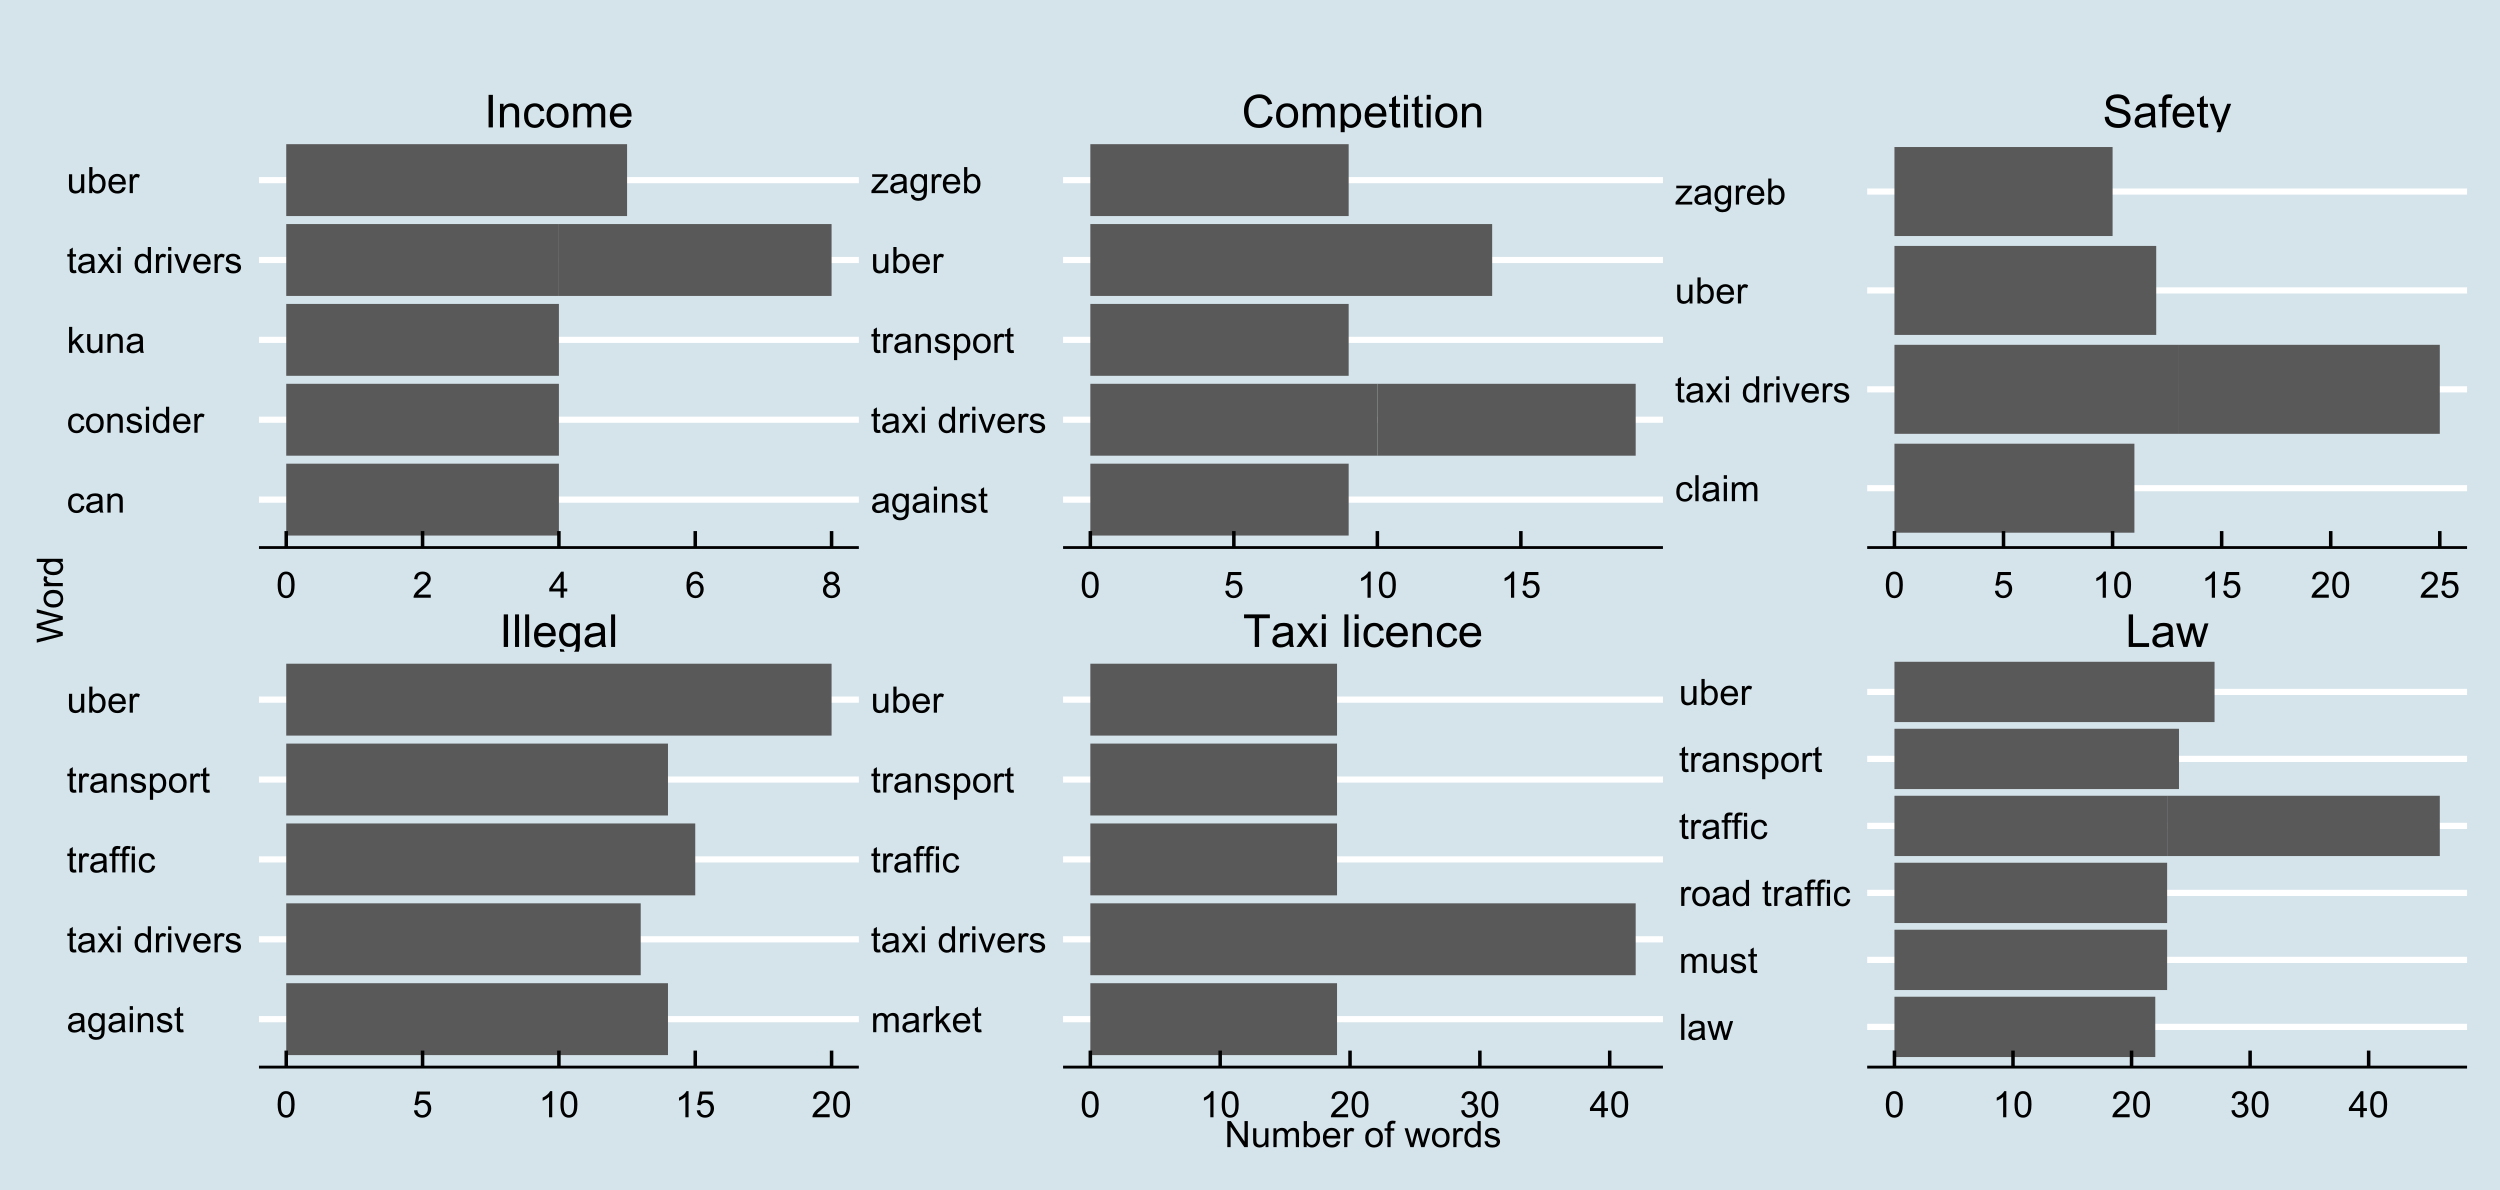 <?xml version="1.0" encoding="UTF-8"?>
<svg xmlns="http://www.w3.org/2000/svg" xmlns:xlink="http://www.w3.org/1999/xlink" width="756pt" height="360pt" viewBox="0 0 756 360" version="1.1">
<defs>
<g>
<symbol overflow="visible" id="glyph0-0">
<path style="stroke:none;" d="M 1.719 0 L 1.719 -8.594 L 8.594 -8.594 L 8.594 0 Z M 1.934 -0.215 L 8.379 -0.215 L 8.379 -8.379 L 1.934 -8.379 Z M 1.934 -0.215 "/>
</symbol>
<symbol overflow="visible" id="glyph0-1">
<path style="stroke:none;" d="M 1.281 0 L 1.281 -9.844 L 2.586 -9.844 L 2.586 0 Z M 1.281 0 "/>
</symbol>
<symbol overflow="visible" id="glyph0-2">
<path style="stroke:none;" d="M 0.879 0 L 0.879 -9.844 L 2.09 -9.844 L 2.09 0 Z M 0.879 0 "/>
</symbol>
<symbol overflow="visible" id="glyph0-3">
<path style="stroke:none;" d="M 5.789 -2.297 L 7.035 -2.141 C 6.836 -1.406 6.473 -0.84 5.941 -0.441 C 5.41 -0.039 4.73 0.156 3.902 0.16 C 2.855 0.156 2.027 -0.16 1.418 -0.801 C 0.809 -1.441 0.504 -2.344 0.504 -3.504 C 0.504 -4.703 0.812 -5.633 1.43 -6.297 C 2.047 -6.957 2.848 -7.289 3.832 -7.293 C 4.785 -7.289 5.562 -6.965 6.172 -6.316 C 6.773 -5.668 7.078 -4.754 7.078 -3.578 C 7.078 -3.504 7.074 -3.398 7.07 -3.258 L 1.754 -3.258 C 1.793 -2.473 2.016 -1.871 2.418 -1.457 C 2.812 -1.039 3.309 -0.832 3.906 -0.832 C 4.348 -0.832 4.727 -0.945 5.039 -1.18 C 5.352 -1.41 5.602 -1.785 5.789 -2.297 Z M 1.82 -4.25 L 5.801 -4.25 C 5.746 -4.844 5.594 -5.293 5.344 -5.598 C 4.957 -6.059 4.457 -6.293 3.848 -6.297 C 3.289 -6.293 2.82 -6.105 2.445 -5.738 C 2.062 -5.363 1.855 -4.867 1.82 -4.25 Z M 1.82 -4.25 "/>
</symbol>
<symbol overflow="visible" id="glyph0-4">
<path style="stroke:none;" d="M 0.684 0.59 L 1.859 0.766 C 1.906 1.125 2.043 1.391 2.27 1.559 C 2.566 1.781 2.977 1.891 3.496 1.895 C 4.055 1.891 4.488 1.781 4.793 1.559 C 5.098 1.332 5.301 1.016 5.41 0.617 C 5.469 0.367 5.5 -0.145 5.5 -0.934 C 4.969 -0.309 4.309 0 3.523 0 C 2.539 0 1.781 -0.352 1.246 -1.059 C 0.707 -1.766 0.438 -2.613 0.441 -3.605 C 0.438 -4.281 0.562 -4.91 0.809 -5.488 C 1.055 -6.062 1.41 -6.508 1.883 -6.82 C 2.348 -7.133 2.898 -7.289 3.531 -7.293 C 4.371 -7.289 5.066 -6.949 5.613 -6.27 L 5.613 -7.129 L 6.727 -7.129 L 6.727 -0.969 C 6.727 0.145 6.613 0.93 6.387 1.395 C 6.16 1.855 5.801 2.219 5.312 2.492 C 4.82 2.758 4.219 2.895 3.504 2.895 C 2.652 2.895 1.965 2.703 1.441 2.32 C 0.918 1.938 0.664 1.359 0.684 0.59 Z M 1.684 -3.691 C 1.68 -2.754 1.867 -2.07 2.242 -1.645 C 2.613 -1.211 3.078 -0.996 3.641 -1 C 4.191 -0.996 4.656 -1.211 5.035 -1.641 C 5.406 -2.066 5.594 -2.734 5.598 -3.652 C 5.594 -4.52 5.402 -5.18 5.016 -5.625 C 4.629 -6.066 4.16 -6.285 3.617 -6.289 C 3.078 -6.285 2.621 -6.066 2.246 -5.633 C 1.867 -5.195 1.68 -4.551 1.684 -3.691 Z M 1.684 -3.691 "/>
</symbol>
<symbol overflow="visible" id="glyph0-5">
<path style="stroke:none;" d="M 5.559 -0.879 C 5.109 -0.496 4.68 -0.227 4.266 -0.074 C 3.852 0.082 3.406 0.156 2.934 0.16 C 2.148 0.156 1.547 -0.031 1.125 -0.414 C 0.703 -0.793 0.492 -1.281 0.496 -1.879 C 0.492 -2.227 0.57 -2.547 0.734 -2.836 C 0.891 -3.125 1.102 -3.355 1.359 -3.531 C 1.617 -3.703 1.906 -3.836 2.23 -3.926 C 2.465 -3.988 2.824 -4.047 3.305 -4.109 C 4.277 -4.223 4.992 -4.363 5.457 -4.523 C 5.457 -4.688 5.461 -4.793 5.465 -4.84 C 5.461 -5.332 5.348 -5.68 5.121 -5.883 C 4.812 -6.152 4.352 -6.285 3.746 -6.289 C 3.176 -6.285 2.758 -6.188 2.488 -5.992 C 2.215 -5.793 2.016 -5.441 1.887 -4.934 L 0.703 -5.098 C 0.812 -5.602 0.988 -6.008 1.234 -6.32 C 1.48 -6.629 1.836 -6.867 2.301 -7.039 C 2.766 -7.203 3.305 -7.289 3.922 -7.293 C 4.527 -7.289 5.023 -7.219 5.406 -7.078 C 5.785 -6.934 6.062 -6.75 6.242 -6.535 C 6.418 -6.316 6.547 -6.043 6.621 -5.715 C 6.66 -5.504 6.68 -5.133 6.68 -4.598 L 6.68 -2.988 C 6.68 -1.863 6.703 -1.152 6.758 -0.855 C 6.805 -0.559 6.906 -0.273 7.062 0 L 5.801 0 C 5.676 -0.25 5.594 -0.543 5.559 -0.879 Z M 5.457 -3.578 C 5.016 -3.395 4.359 -3.242 3.484 -3.121 C 2.984 -3.047 2.633 -2.965 2.43 -2.879 C 2.223 -2.785 2.062 -2.656 1.953 -2.488 C 1.836 -2.312 1.781 -2.121 1.785 -1.914 C 1.781 -1.59 1.902 -1.32 2.152 -1.105 C 2.395 -0.891 2.754 -0.785 3.223 -0.785 C 3.688 -0.785 4.102 -0.887 4.465 -1.09 C 4.824 -1.293 5.09 -1.57 5.266 -1.926 C 5.391 -2.195 5.453 -2.598 5.457 -3.137 Z M 5.457 -3.578 "/>
</symbol>
<symbol overflow="visible" id="glyph0-6">
<path style="stroke:none;" d="M 3.566 0 L 3.566 -8.68 L 0.32 -8.68 L 0.32 -9.844 L 8.125 -9.844 L 8.125 -8.68 L 4.867 -8.68 L 4.867 0 Z M 3.566 0 "/>
</symbol>
<symbol overflow="visible" id="glyph0-7">
<path style="stroke:none;" d="M 0.102 0 L 2.707 -3.707 L 0.297 -7.129 L 1.805 -7.129 L 2.898 -5.457 C 3.105 -5.137 3.273 -4.871 3.398 -4.66 C 3.594 -4.949 3.773 -5.211 3.941 -5.445 L 5.145 -7.129 L 6.586 -7.129 L 4.121 -3.773 L 6.773 0 L 5.289 0 L 3.828 -2.215 L 3.438 -2.812 L 1.562 0 Z M 0.102 0 "/>
</symbol>
<symbol overflow="visible" id="glyph0-8">
<path style="stroke:none;" d="M 0.914 -8.453 L 0.914 -9.844 L 2.121 -9.844 L 2.121 -8.453 Z M 0.914 0 L 0.914 -7.129 L 2.121 -7.129 L 2.121 0 Z M 0.914 0 "/>
</symbol>
<symbol overflow="visible" id="glyph0-9">
<path style="stroke:none;" d=""/>
</symbol>
<symbol overflow="visible" id="glyph0-10">
<path style="stroke:none;" d="M 5.559 -2.613 L 6.746 -2.457 C 6.613 -1.637 6.281 -0.996 5.75 -0.535 C 5.211 -0.07 4.555 0.156 3.781 0.16 C 2.801 0.156 2.016 -0.16 1.426 -0.797 C 0.832 -1.434 0.539 -2.348 0.539 -3.539 C 0.539 -4.305 0.664 -4.977 0.918 -5.559 C 1.172 -6.133 1.559 -6.566 2.082 -6.859 C 2.602 -7.145 3.172 -7.289 3.785 -7.293 C 4.559 -7.289 5.191 -7.094 5.688 -6.703 C 6.176 -6.312 6.492 -5.754 6.633 -5.035 L 5.457 -4.855 C 5.34 -5.332 5.145 -5.691 4.863 -5.934 C 4.578 -6.172 4.234 -6.293 3.832 -6.297 C 3.223 -6.293 2.727 -6.074 2.348 -5.641 C 1.965 -5.203 1.773 -4.512 1.777 -3.57 C 1.773 -2.609 1.957 -1.914 2.328 -1.484 C 2.691 -1.047 3.172 -0.832 3.766 -0.832 C 4.238 -0.832 4.633 -0.977 4.953 -1.27 C 5.266 -1.559 5.469 -2.008 5.559 -2.613 Z M 5.559 -2.613 "/>
</symbol>
<symbol overflow="visible" id="glyph0-11">
<path style="stroke:none;" d="M 0.906 0 L 0.906 -7.129 L 1.992 -7.129 L 1.992 -6.117 C 2.516 -6.898 3.27 -7.289 4.262 -7.293 C 4.688 -7.289 5.082 -7.211 5.445 -7.059 C 5.805 -6.902 6.078 -6.699 6.258 -6.449 C 6.438 -6.195 6.562 -5.898 6.633 -5.559 C 6.676 -5.332 6.695 -4.941 6.699 -4.383 L 6.699 0 L 5.492 0 L 5.492 -4.336 C 5.488 -4.828 5.441 -5.195 5.352 -5.441 C 5.254 -5.684 5.09 -5.879 4.852 -6.023 C 4.609 -6.168 4.328 -6.238 4.008 -6.242 C 3.492 -6.238 3.047 -6.078 2.672 -5.754 C 2.297 -5.426 2.109 -4.805 2.113 -3.895 L 2.113 0 Z M 0.906 0 "/>
</symbol>
<symbol overflow="visible" id="glyph0-12">
<path style="stroke:none;" d="M 1.008 0 L 1.008 -9.844 L 2.309 -9.844 L 2.309 -1.16 L 7.156 -1.16 L 7.156 0 Z M 1.008 0 "/>
</symbol>
<symbol overflow="visible" id="glyph0-13">
<path style="stroke:none;" d="M 2.223 0 L 0.039 -7.129 L 1.289 -7.129 L 2.422 -3.016 L 2.848 -1.484 C 2.863 -1.555 2.984 -2.047 3.215 -2.953 L 4.352 -7.129 L 5.594 -7.129 L 6.66 -2.996 L 7.016 -1.633 L 7.426 -3.008 L 8.648 -7.129 L 9.824 -7.129 L 7.594 0 L 6.336 0 L 5.203 -4.27 L 4.93 -5.484 L 3.484 0 Z M 2.223 0 "/>
</symbol>
<symbol overflow="visible" id="glyph0-14">
<path style="stroke:none;" d="M 0.457 -3.566 C 0.457 -4.883 0.824 -5.859 1.559 -6.5 C 2.168 -7.023 2.914 -7.289 3.801 -7.293 C 4.777 -7.289 5.578 -6.969 6.203 -6.328 C 6.824 -5.684 7.137 -4.793 7.137 -3.664 C 7.137 -2.742 6.996 -2.023 6.723 -1.5 C 6.445 -0.973 6.047 -0.562 5.523 -0.273 C 4.996 0.016 4.422 0.156 3.801 0.16 C 2.801 0.156 1.992 -0.16 1.379 -0.797 C 0.762 -1.438 0.457 -2.359 0.457 -3.566 Z M 1.699 -3.566 C 1.699 -2.648 1.898 -1.965 2.297 -1.512 C 2.695 -1.059 3.195 -0.832 3.801 -0.832 C 4.398 -0.832 4.898 -1.059 5.297 -1.516 C 5.695 -1.973 5.895 -2.668 5.895 -3.605 C 5.895 -4.484 5.691 -5.152 5.293 -5.609 C 4.887 -6.059 4.391 -6.285 3.801 -6.289 C 3.195 -6.285 2.695 -6.059 2.297 -5.609 C 1.898 -5.156 1.699 -4.477 1.699 -3.566 Z M 1.699 -3.566 "/>
</symbol>
<symbol overflow="visible" id="glyph0-15">
<path style="stroke:none;" d="M 0.906 0 L 0.906 -7.129 L 1.988 -7.129 L 1.988 -6.129 C 2.207 -6.477 2.504 -6.758 2.879 -6.973 C 3.246 -7.184 3.672 -7.289 4.148 -7.293 C 4.676 -7.289 5.109 -7.18 5.449 -6.961 C 5.785 -6.742 6.023 -6.434 6.164 -6.043 C 6.727 -6.871 7.461 -7.289 8.367 -7.293 C 9.07 -7.289 9.613 -7.094 9.996 -6.703 C 10.375 -6.312 10.562 -5.707 10.566 -4.895 L 10.566 0 L 9.367 0 L 9.367 -4.492 C 9.363 -4.973 9.324 -5.32 9.25 -5.535 C 9.168 -5.746 9.023 -5.918 8.82 -6.047 C 8.609 -6.176 8.371 -6.238 8.098 -6.242 C 7.594 -6.238 7.176 -6.074 6.848 -5.742 C 6.516 -5.406 6.352 -4.871 6.352 -4.141 L 6.352 0 L 5.145 0 L 5.145 -4.633 C 5.145 -5.168 5.043 -5.57 4.848 -5.84 C 4.645 -6.105 4.324 -6.238 3.879 -6.242 C 3.539 -6.238 3.223 -6.148 2.938 -5.973 C 2.645 -5.793 2.438 -5.531 2.309 -5.188 C 2.176 -4.84 2.109 -4.344 2.113 -3.699 L 2.113 0 Z M 0.906 0 "/>
</symbol>
<symbol overflow="visible" id="glyph0-16">
<path style="stroke:none;" d="M 8.082 -3.449 L 9.387 -3.121 C 9.113 -2.047 8.621 -1.23 7.91 -0.672 C 7.199 -0.113 6.332 0.164 5.312 0.168 C 4.246 0.164 3.383 -0.051 2.723 -0.48 C 2.055 -0.91 1.547 -1.535 1.203 -2.355 C 0.852 -3.176 0.68 -4.055 0.684 -4.996 C 0.68 -6.016 0.875 -6.91 1.27 -7.676 C 1.66 -8.438 2.219 -9.016 2.941 -9.414 C 3.664 -9.809 4.461 -10.008 5.332 -10.012 C 6.316 -10.008 7.141 -9.758 7.812 -9.258 C 8.48 -8.758 8.949 -8.051 9.219 -7.145 L 7.938 -6.84 C 7.707 -7.551 7.375 -8.074 6.941 -8.402 C 6.504 -8.73 5.957 -8.895 5.305 -8.895 C 4.543 -8.895 3.91 -8.711 3.406 -8.352 C 2.895 -7.984 2.539 -7.5 2.336 -6.891 C 2.129 -6.281 2.027 -5.648 2.027 -5 C 2.027 -4.16 2.148 -3.43 2.391 -2.809 C 2.633 -2.184 3.012 -1.719 3.531 -1.41 C 4.043 -1.098 4.602 -0.941 5.203 -0.945 C 5.93 -0.941 6.547 -1.152 7.055 -1.574 C 7.562 -1.992 7.902 -2.617 8.082 -3.449 Z M 8.082 -3.449 "/>
</symbol>
<symbol overflow="visible" id="glyph0-17">
<path style="stroke:none;" d="M 0.906 2.734 L 0.906 -7.129 L 2.008 -7.129 L 2.008 -6.203 C 2.266 -6.562 2.559 -6.836 2.887 -7.02 C 3.211 -7.199 3.605 -7.289 4.074 -7.293 C 4.68 -7.289 5.219 -7.133 5.688 -6.82 C 6.152 -6.508 6.504 -6.066 6.742 -5.496 C 6.977 -4.926 7.094 -4.297 7.098 -3.617 C 7.094 -2.883 6.965 -2.227 6.703 -1.648 C 6.441 -1.062 6.059 -0.617 5.562 -0.305 C 5.059 0.004 4.535 0.156 3.988 0.16 C 3.582 0.156 3.219 0.074 2.902 -0.094 C 2.578 -0.262 2.316 -0.477 2.113 -0.738 L 2.113 2.734 Z M 2 -3.523 C 1.996 -2.602 2.184 -1.926 2.559 -1.488 C 2.93 -1.051 3.379 -0.832 3.906 -0.832 C 4.441 -0.832 4.902 -1.059 5.285 -1.512 C 5.668 -1.965 5.859 -2.668 5.859 -3.625 C 5.859 -4.531 5.672 -5.211 5.297 -5.664 C 4.922 -6.113 4.477 -6.34 3.961 -6.344 C 3.445 -6.34 2.988 -6.098 2.594 -5.621 C 2.195 -5.137 1.996 -4.438 2 -3.523 Z M 2 -3.523 "/>
</symbol>
<symbol overflow="visible" id="glyph0-18">
<path style="stroke:none;" d="M 3.547 -1.082 L 3.719 -0.012 C 3.379 0.059 3.074 0.094 2.805 0.094 C 2.363 0.094 2.023 0.027 1.785 -0.113 C 1.539 -0.246 1.367 -0.43 1.273 -0.66 C 1.172 -0.883 1.125 -1.359 1.129 -2.09 L 1.129 -6.191 L 0.242 -6.191 L 0.242 -7.129 L 1.129 -7.129 L 1.129 -8.895 L 2.328 -9.621 L 2.328 -7.129 L 3.547 -7.129 L 3.547 -6.191 L 2.328 -6.191 L 2.328 -2.02 C 2.324 -1.672 2.348 -1.449 2.391 -1.355 C 2.434 -1.254 2.504 -1.176 2.602 -1.121 C 2.695 -1.059 2.832 -1.031 3.016 -1.035 C 3.145 -1.031 3.32 -1.047 3.547 -1.082 Z M 3.547 -1.082 "/>
</symbol>
<symbol overflow="visible" id="glyph0-19">
<path style="stroke:none;" d="M 0.617 -3.164 L 1.848 -3.27 C 1.902 -2.777 2.039 -2.371 2.25 -2.059 C 2.461 -1.738 2.789 -1.484 3.242 -1.293 C 3.688 -1.094 4.191 -0.996 4.754 -1 C 5.246 -0.996 5.688 -1.07 6.07 -1.223 C 6.449 -1.367 6.73 -1.57 6.918 -1.828 C 7.102 -2.086 7.195 -2.367 7.195 -2.672 C 7.195 -2.98 7.105 -3.25 6.926 -3.48 C 6.746 -3.711 6.449 -3.902 6.043 -4.062 C 5.773 -4.16 5.191 -4.32 4.289 -4.539 C 3.383 -4.754 2.75 -4.961 2.391 -5.156 C 1.918 -5.402 1.566 -5.707 1.336 -6.074 C 1.105 -6.438 0.988 -6.844 0.992 -7.297 C 0.988 -7.789 1.129 -8.254 1.414 -8.691 C 1.695 -9.121 2.109 -9.449 2.652 -9.676 C 3.191 -9.895 3.793 -10.008 4.457 -10.012 C 5.184 -10.008 5.828 -9.891 6.387 -9.656 C 6.941 -9.422 7.367 -9.074 7.672 -8.621 C 7.969 -8.16 8.133 -7.645 8.156 -7.07 L 6.91 -6.977 C 6.84 -7.598 6.613 -8.066 6.227 -8.387 C 5.836 -8.699 5.266 -8.859 4.512 -8.863 C 3.723 -8.859 3.148 -8.715 2.789 -8.43 C 2.43 -8.137 2.25 -7.789 2.25 -7.387 C 2.25 -7.031 2.375 -6.738 2.633 -6.512 C 2.879 -6.281 3.535 -6.051 4.594 -5.812 C 5.652 -5.57 6.379 -5.359 6.773 -5.184 C 7.344 -4.914 7.766 -4.578 8.043 -4.176 C 8.312 -3.77 8.449 -3.305 8.453 -2.781 C 8.449 -2.254 8.301 -1.758 8.004 -1.297 C 7.703 -0.832 7.27 -0.473 6.711 -0.219 C 6.145 0.039 5.512 0.164 4.812 0.168 C 3.918 0.164 3.172 0.039 2.574 -0.219 C 1.969 -0.477 1.496 -0.867 1.156 -1.391 C 0.812 -1.91 0.633 -2.504 0.617 -3.164 Z M 0.617 -3.164 "/>
</symbol>
<symbol overflow="visible" id="glyph0-20">
<path style="stroke:none;" d="M 1.195 0 L 1.195 -6.191 L 0.129 -6.191 L 0.129 -7.129 L 1.195 -7.129 L 1.195 -7.891 C 1.195 -8.363 1.238 -8.719 1.324 -8.957 C 1.438 -9.266 1.641 -9.52 1.934 -9.719 C 2.227 -9.91 2.637 -10.008 3.168 -10.012 C 3.508 -10.008 3.883 -9.969 4.297 -9.891 L 4.117 -8.836 C 3.863 -8.879 3.625 -8.898 3.402 -8.902 C 3.031 -8.898 2.773 -8.82 2.625 -8.668 C 2.473 -8.508 2.395 -8.215 2.398 -7.789 L 2.398 -7.129 L 3.785 -7.129 L 3.785 -6.191 L 2.398 -6.191 L 2.398 0 Z M 1.195 0 "/>
</symbol>
<symbol overflow="visible" id="glyph0-21">
<path style="stroke:none;" d="M 0.852 2.746 L 0.719 1.609 C 0.98 1.68 1.211 1.715 1.41 1.719 C 1.676 1.715 1.891 1.672 2.055 1.582 C 2.215 1.492 2.348 1.367 2.449 1.207 C 2.527 1.086 2.648 0.785 2.82 0.309 C 2.836 0.238 2.871 0.141 2.926 0.012 L 0.223 -7.129 L 1.523 -7.129 L 3.008 -3 C 3.195 -2.477 3.367 -1.926 3.523 -1.348 C 3.66 -1.902 3.828 -2.441 4.023 -2.973 L 5.547 -7.129 L 6.754 -7.129 L 4.043 0.121 C 3.75 0.902 3.523 1.441 3.363 1.738 C 3.148 2.133 2.902 2.426 2.625 2.613 C 2.344 2.801 2.012 2.895 1.633 2.895 C 1.395 2.895 1.133 2.844 0.852 2.746 Z M 0.852 2.746 "/>
</symbol>
<symbol overflow="visible" id="glyph1-0">
<path style="stroke:none;" d="M 1.375 0 L 1.375 -6.875 L 6.875 -6.875 L 6.875 0 Z M 1.547 -0.172 L 6.703 -0.172 L 6.703 -6.703 L 1.547 -6.703 Z M 1.547 -0.172 "/>
</symbol>
<symbol overflow="visible" id="glyph1-1">
<path style="stroke:none;" d="M 0.457 -3.883 C 0.457 -4.812 0.551 -5.562 0.742 -6.133 C 0.934 -6.699 1.219 -7.137 1.598 -7.445 C 1.973 -7.75 2.449 -7.902 3.023 -7.906 C 3.445 -7.902 3.812 -7.816 4.133 -7.648 C 4.449 -7.477 4.715 -7.234 4.926 -6.914 C 5.133 -6.594 5.297 -6.203 5.414 -5.742 C 5.531 -5.281 5.59 -4.66 5.59 -3.883 C 5.59 -2.957 5.492 -2.211 5.305 -1.645 C 5.113 -1.078 4.832 -0.641 4.457 -0.332 C 4.078 -0.023 3.602 0.129 3.023 0.133 C 2.266 0.129 1.668 -0.141 1.234 -0.684 C 0.715 -1.336 0.457 -2.402 0.457 -3.883 Z M 1.449 -3.883 C 1.445 -2.59 1.598 -1.73 1.902 -1.301 C 2.203 -0.871 2.578 -0.656 3.023 -0.66 C 3.469 -0.656 3.84 -0.871 4.145 -1.305 C 4.441 -1.73 4.594 -2.59 4.598 -3.883 C 4.594 -5.176 4.441 -6.035 4.145 -6.465 C 3.84 -6.887 3.465 -7.102 3.012 -7.105 C 2.566 -7.102 2.211 -6.914 1.949 -6.543 C 1.613 -6.059 1.445 -5.172 1.449 -3.883 Z M 1.449 -3.883 "/>
</symbol>
<symbol overflow="visible" id="glyph1-2">
<path style="stroke:none;" d="M 0.457 -2.062 L 1.473 -2.148 C 1.543 -1.652 1.719 -1.281 1.996 -1.031 C 2.266 -0.781 2.594 -0.656 2.984 -0.66 C 3.445 -0.656 3.84 -0.832 4.168 -1.188 C 4.488 -1.535 4.652 -2 4.652 -2.582 C 4.652 -3.133 4.496 -3.566 4.188 -3.887 C 3.875 -4.203 3.469 -4.363 2.969 -4.367 C 2.656 -4.363 2.375 -4.293 2.125 -4.152 C 1.871 -4.008 1.676 -3.824 1.535 -3.605 L 0.629 -3.723 L 1.391 -7.766 L 5.305 -7.766 L 5.305 -6.844 L 2.164 -6.844 L 1.742 -4.727 C 2.211 -5.051 2.707 -5.215 3.227 -5.219 C 3.91 -5.215 4.488 -4.977 4.965 -4.504 C 5.434 -4.027 5.672 -3.414 5.676 -2.668 C 5.672 -1.953 5.465 -1.34 5.055 -0.82 C 4.547 -0.188 3.855 0.129 2.984 0.133 C 2.266 0.129 1.684 -0.07 1.234 -0.469 C 0.777 -0.867 0.52 -1.398 0.457 -2.062 Z M 0.457 -2.062 "/>
</symbol>
<symbol overflow="visible" id="glyph1-3">
<path style="stroke:none;" d="M 4.098 0 L 3.133 0 L 3.133 -6.16 C 2.895 -5.934 2.59 -5.711 2.215 -5.492 C 1.836 -5.266 1.496 -5.102 1.199 -4.996 L 1.199 -5.93 C 1.734 -6.184 2.207 -6.488 2.613 -6.852 C 3.02 -7.211 3.305 -7.562 3.477 -7.906 L 4.098 -7.906 Z M 4.098 0 "/>
</symbol>
<symbol overflow="visible" id="glyph1-4">
<path style="stroke:none;" d="M 5.539 -0.93 L 5.539 0 L 0.332 0 C 0.32 -0.23 0.359 -0.453 0.445 -0.672 C 0.578 -1.023 0.789 -1.371 1.082 -1.719 C 1.371 -2.059 1.793 -2.457 2.348 -2.91 C 3.203 -3.609 3.781 -4.164 4.082 -4.578 C 4.379 -4.984 4.527 -5.375 4.531 -5.742 C 4.527 -6.125 4.391 -6.445 4.121 -6.711 C 3.844 -6.969 3.488 -7.102 3.051 -7.105 C 2.582 -7.102 2.211 -6.961 1.934 -6.688 C 1.652 -6.406 1.508 -6.02 1.508 -5.527 L 0.516 -5.629 C 0.582 -6.367 0.836 -6.934 1.281 -7.324 C 1.723 -7.711 2.32 -7.902 3.07 -7.906 C 3.828 -7.902 4.426 -7.695 4.867 -7.277 C 5.305 -6.855 5.523 -6.336 5.527 -5.719 C 5.523 -5.402 5.461 -5.09 5.332 -4.789 C 5.203 -4.484 4.988 -4.164 4.691 -3.828 C 4.391 -3.488 3.895 -3.027 3.203 -2.445 C 2.621 -1.953 2.246 -1.625 2.082 -1.453 C 1.914 -1.277 1.781 -1.102 1.676 -0.93 Z M 5.539 -0.93 "/>
</symbol>
<symbol overflow="visible" id="glyph1-5">
<path style="stroke:none;" d="M 0.461 -2.078 L 1.43 -2.207 C 1.539 -1.656 1.727 -1.262 1.992 -1.023 C 2.258 -0.777 2.582 -0.656 2.969 -0.66 C 3.422 -0.656 3.805 -0.812 4.121 -1.133 C 4.434 -1.445 4.594 -1.836 4.594 -2.305 C 4.594 -2.742 4.445 -3.109 4.156 -3.402 C 3.863 -3.688 3.496 -3.832 3.051 -3.836 C 2.867 -3.832 2.641 -3.797 2.367 -3.727 L 2.477 -4.578 C 2.539 -4.566 2.59 -4.562 2.633 -4.566 C 3.039 -4.562 3.41 -4.672 3.742 -4.887 C 4.07 -5.102 4.234 -5.434 4.238 -5.883 C 4.234 -6.234 4.117 -6.527 3.879 -6.762 C 3.637 -6.992 3.324 -7.105 2.949 -7.109 C 2.566 -7.105 2.254 -6.988 2.008 -6.754 C 1.754 -6.516 1.594 -6.164 1.523 -5.695 L 0.559 -5.867 C 0.672 -6.508 0.941 -7.012 1.363 -7.371 C 1.781 -7.727 2.301 -7.902 2.926 -7.906 C 3.352 -7.902 3.75 -7.812 4.113 -7.629 C 4.473 -7.441 4.746 -7.188 4.941 -6.875 C 5.129 -6.555 5.227 -6.219 5.23 -5.859 C 5.227 -5.52 5.137 -5.207 4.957 -4.93 C 4.773 -4.648 4.504 -4.43 4.148 -4.266 C 4.609 -4.156 4.969 -3.93 5.23 -3.594 C 5.484 -3.254 5.613 -2.832 5.617 -2.324 C 5.613 -1.633 5.363 -1.051 4.863 -0.574 C 4.363 -0.098 3.73 0.141 2.965 0.141 C 2.273 0.141 1.699 -0.062 1.242 -0.477 C 0.785 -0.883 0.523 -1.418 0.461 -2.078 Z M 0.461 -2.078 "/>
</symbol>
<symbol overflow="visible" id="glyph1-6">
<path style="stroke:none;" d="M 3.555 0 L 3.555 -1.887 L 0.141 -1.887 L 0.141 -2.773 L 3.734 -7.875 L 4.523 -7.875 L 4.523 -2.773 L 5.586 -2.773 L 5.586 -1.887 L 4.523 -1.887 L 4.523 0 Z M 3.555 -2.773 L 3.555 -6.32 L 1.09 -2.773 Z M 3.555 -2.773 "/>
</symbol>
<symbol overflow="visible" id="glyph1-7">
<path style="stroke:none;" d="M 5.473 -5.945 L 4.512 -5.871 C 4.426 -6.25 4.305 -6.523 4.148 -6.699 C 3.883 -6.969 3.559 -7.105 3.18 -7.109 C 2.871 -7.105 2.602 -7.02 2.367 -6.852 C 2.062 -6.625 1.82 -6.301 1.648 -5.879 C 1.469 -5.449 1.379 -4.844 1.375 -4.062 C 1.605 -4.414 1.891 -4.68 2.227 -4.852 C 2.562 -5.023 2.914 -5.109 3.289 -5.109 C 3.93 -5.109 4.48 -4.871 4.934 -4.395 C 5.387 -3.918 5.613 -3.305 5.613 -2.555 C 5.613 -2.062 5.504 -1.602 5.293 -1.18 C 5.074 -0.75 4.781 -0.426 4.414 -0.203 C 4.039 0.02 3.617 0.129 3.148 0.133 C 2.336 0.129 1.68 -0.164 1.176 -0.754 C 0.664 -1.344 0.41 -2.32 0.414 -3.684 C 0.41 -5.203 0.691 -6.309 1.258 -7.004 C 1.746 -7.602 2.406 -7.902 3.238 -7.906 C 3.855 -7.902 4.363 -7.73 4.762 -7.383 C 5.156 -7.035 5.395 -6.555 5.473 -5.945 Z M 1.523 -2.551 C 1.523 -2.215 1.594 -1.898 1.734 -1.594 C 1.875 -1.289 2.07 -1.055 2.328 -0.898 C 2.578 -0.734 2.848 -0.656 3.133 -0.66 C 3.535 -0.656 3.887 -0.82 4.184 -1.152 C 4.477 -1.48 4.621 -1.93 4.625 -2.496 C 4.621 -3.039 4.477 -3.465 4.188 -3.781 C 3.895 -4.094 3.531 -4.254 3.094 -4.254 C 2.656 -4.254 2.285 -4.094 1.98 -3.781 C 1.676 -3.465 1.523 -3.055 1.523 -2.551 Z M 1.523 -2.551 "/>
</symbol>
<symbol overflow="visible" id="glyph1-8">
<path style="stroke:none;" d="M 1.945 -4.27 C 1.543 -4.414 1.242 -4.625 1.051 -4.898 C 0.855 -5.168 0.762 -5.492 0.762 -5.875 C 0.762 -6.445 0.965 -6.926 1.379 -7.32 C 1.789 -7.707 2.34 -7.902 3.023 -7.906 C 3.711 -7.902 4.262 -7.703 4.684 -7.305 C 5.098 -6.902 5.309 -6.418 5.312 -5.848 C 5.309 -5.48 5.211 -5.16 5.023 -4.895 C 4.828 -4.621 4.539 -4.414 4.152 -4.27 C 4.633 -4.109 5 -3.855 5.254 -3.508 C 5.504 -3.152 5.629 -2.734 5.633 -2.25 C 5.629 -1.578 5.391 -1.012 4.918 -0.555 C 4.441 -0.098 3.816 0.129 3.039 0.133 C 2.262 0.129 1.637 -0.098 1.16 -0.555 C 0.684 -1.012 0.445 -1.586 0.445 -2.277 C 0.445 -2.789 0.574 -3.219 0.836 -3.562 C 1.094 -3.906 1.465 -4.141 1.945 -4.27 Z M 1.75 -5.906 C 1.746 -5.535 1.867 -5.23 2.109 -4.996 C 2.348 -4.758 2.66 -4.641 3.047 -4.641 C 3.418 -4.641 3.723 -4.758 3.961 -4.992 C 4.199 -5.227 4.316 -5.512 4.32 -5.855 C 4.316 -6.207 4.195 -6.504 3.949 -6.746 C 3.703 -6.984 3.398 -7.105 3.035 -7.109 C 2.664 -7.105 2.355 -6.988 2.113 -6.754 C 1.867 -6.516 1.746 -6.234 1.75 -5.906 Z M 1.438 -2.273 C 1.434 -1.996 1.5 -1.727 1.633 -1.473 C 1.762 -1.211 1.957 -1.012 2.219 -0.871 C 2.473 -0.727 2.75 -0.656 3.051 -0.66 C 3.508 -0.656 3.887 -0.805 4.191 -1.105 C 4.488 -1.398 4.641 -1.777 4.645 -2.238 C 4.641 -2.703 4.484 -3.086 4.18 -3.395 C 3.867 -3.695 3.48 -3.848 3.02 -3.852 C 2.559 -3.848 2.184 -3.699 1.887 -3.398 C 1.586 -3.098 1.434 -2.723 1.438 -2.273 Z M 1.438 -2.273 "/>
</symbol>
<symbol overflow="visible" id="glyph1-9">
<path style="stroke:none;" d="M 4.445 -2.09 L 5.398 -1.965 C 5.289 -1.309 5.023 -0.797 4.598 -0.426 C 4.168 -0.055 3.645 0.129 3.023 0.129 C 2.242 0.129 1.613 -0.125 1.141 -0.637 C 0.664 -1.145 0.426 -1.875 0.43 -2.832 C 0.426 -3.441 0.527 -3.98 0.734 -4.445 C 0.938 -4.906 1.25 -5.254 1.668 -5.484 C 2.082 -5.715 2.535 -5.828 3.031 -5.832 C 3.645 -5.828 4.152 -5.672 4.547 -5.363 C 4.941 -5.047 5.191 -4.602 5.305 -4.027 L 4.367 -3.883 C 4.273 -4.262 4.117 -4.551 3.891 -4.746 C 3.664 -4.941 3.387 -5.039 3.066 -5.039 C 2.574 -5.039 2.18 -4.863 1.879 -4.516 C 1.57 -4.164 1.418 -3.613 1.422 -2.859 C 1.418 -2.09 1.566 -1.531 1.863 -1.184 C 2.156 -0.836 2.539 -0.66 3.012 -0.664 C 3.391 -0.66 3.707 -0.777 3.961 -1.012 C 4.215 -1.242 4.375 -1.602 4.445 -2.09 Z M 4.445 -2.09 "/>
</symbol>
<symbol overflow="visible" id="glyph1-10">
<path style="stroke:none;" d="M 0.703 0 L 0.703 -7.875 L 1.672 -7.875 L 1.672 0 Z M 0.703 0 "/>
</symbol>
<symbol overflow="visible" id="glyph1-11">
<path style="stroke:none;" d="M 4.445 -0.703 C 4.086 -0.398 3.742 -0.184 3.414 -0.059 C 3.082 0.066 2.727 0.129 2.348 0.129 C 1.719 0.129 1.238 -0.023 0.902 -0.328 C 0.566 -0.633 0.398 -1.023 0.398 -1.504 C 0.398 -1.781 0.461 -2.035 0.586 -2.27 C 0.711 -2.496 0.875 -2.684 1.086 -2.824 C 1.289 -2.965 1.523 -3.07 1.781 -3.141 C 1.969 -3.191 2.254 -3.238 2.641 -3.289 C 3.418 -3.375 3.992 -3.488 4.367 -3.621 C 4.367 -3.754 4.371 -3.836 4.371 -3.871 C 4.371 -4.266 4.277 -4.543 4.098 -4.703 C 3.848 -4.918 3.48 -5.027 2.996 -5.031 C 2.539 -5.027 2.203 -4.949 1.988 -4.793 C 1.77 -4.633 1.609 -4.352 1.508 -3.949 L 0.562 -4.078 C 0.648 -4.48 0.789 -4.805 0.988 -5.055 C 1.184 -5.301 1.469 -5.492 1.844 -5.629 C 2.215 -5.762 2.645 -5.828 3.137 -5.832 C 3.621 -5.828 4.02 -5.773 4.324 -5.66 C 4.629 -5.543 4.852 -5.398 4.996 -5.227 C 5.137 -5.055 5.238 -4.836 5.297 -4.57 C 5.328 -4.406 5.344 -4.109 5.344 -3.68 L 5.344 -2.391 C 5.344 -1.492 5.363 -0.922 5.406 -0.684 C 5.445 -0.445 5.527 -0.219 5.648 0 L 4.641 0 C 4.539 -0.199 4.473 -0.434 4.445 -0.703 Z M 4.367 -2.863 C 4.012 -2.719 3.488 -2.598 2.789 -2.496 C 2.391 -2.438 2.105 -2.371 1.941 -2.301 C 1.773 -2.227 1.648 -2.121 1.562 -1.988 C 1.473 -1.848 1.43 -1.695 1.43 -1.531 C 1.43 -1.27 1.527 -1.055 1.723 -0.887 C 1.918 -0.711 2.203 -0.625 2.578 -0.629 C 2.949 -0.625 3.277 -0.707 3.57 -0.871 C 3.859 -1.031 4.074 -1.254 4.211 -1.543 C 4.312 -1.754 4.363 -2.078 4.367 -2.508 Z M 4.367 -2.863 "/>
</symbol>
<symbol overflow="visible" id="glyph1-12">
<path style="stroke:none;" d="M 0.73 -6.762 L 0.73 -7.875 L 1.695 -7.875 L 1.695 -6.762 Z M 0.73 0 L 0.73 -5.703 L 1.695 -5.703 L 1.695 0 Z M 0.73 0 "/>
</symbol>
<symbol overflow="visible" id="glyph1-13">
<path style="stroke:none;" d="M 0.727 0 L 0.727 -5.703 L 1.59 -5.703 L 1.59 -4.902 C 1.766 -5.18 2.004 -5.406 2.305 -5.578 C 2.598 -5.746 2.938 -5.828 3.32 -5.832 C 3.738 -5.828 4.086 -5.742 4.359 -5.566 C 4.629 -5.391 4.816 -5.145 4.93 -4.836 C 5.379 -5.496 5.969 -5.828 6.691 -5.832 C 7.254 -5.828 7.688 -5.672 7.996 -5.363 C 8.297 -5.047 8.449 -4.566 8.453 -3.914 L 8.453 0 L 7.492 0 L 7.492 -3.594 C 7.488 -3.977 7.457 -4.254 7.398 -4.426 C 7.332 -4.594 7.219 -4.734 7.059 -4.84 C 6.891 -4.941 6.695 -4.992 6.477 -4.996 C 6.07 -4.992 5.738 -4.859 5.477 -4.594 C 5.211 -4.328 5.078 -3.898 5.082 -3.312 L 5.082 0 L 4.113 0 L 4.113 -3.707 C 4.113 -4.133 4.031 -4.453 3.875 -4.672 C 3.715 -4.883 3.461 -4.992 3.105 -4.996 C 2.832 -4.992 2.578 -4.922 2.348 -4.781 C 2.117 -4.637 1.949 -4.426 1.848 -4.152 C 1.738 -3.875 1.688 -3.477 1.691 -2.961 L 1.691 0 Z M 0.727 0 "/>
</symbol>
<symbol overflow="visible" id="glyph1-14">
<path style="stroke:none;" d="M 2.836 -0.863 L 2.977 -0.012 C 2.703 0.043 2.457 0.07 2.246 0.074 C 1.891 0.07 1.621 0.02 1.43 -0.09 C 1.234 -0.199 1.098 -0.348 1.02 -0.527 C 0.941 -0.707 0.902 -1.086 0.902 -1.672 L 0.902 -4.953 L 0.195 -4.953 L 0.195 -5.703 L 0.902 -5.703 L 0.902 -7.117 L 1.863 -7.695 L 1.863 -5.703 L 2.836 -5.703 L 2.836 -4.953 L 1.863 -4.953 L 1.863 -1.617 C 1.863 -1.34 1.879 -1.16 1.914 -1.086 C 1.945 -1.004 2 -0.941 2.078 -0.898 C 2.152 -0.848 2.262 -0.824 2.41 -0.828 C 2.516 -0.824 2.66 -0.836 2.836 -0.863 Z M 2.836 -0.863 "/>
</symbol>
<symbol overflow="visible" id="glyph1-15">
<path style="stroke:none;" d="M 0.082 0 L 2.164 -2.965 L 0.234 -5.703 L 1.445 -5.703 L 2.32 -4.367 C 2.484 -4.109 2.617 -3.898 2.719 -3.727 C 2.875 -3.961 3.02 -4.168 3.152 -4.355 L 4.113 -5.703 L 5.27 -5.703 L 3.297 -3.02 L 5.418 0 L 4.234 0 L 3.062 -1.773 L 2.75 -2.25 L 1.25 0 Z M 0.082 0 "/>
</symbol>
<symbol overflow="visible" id="glyph1-16">
<path style="stroke:none;" d=""/>
</symbol>
<symbol overflow="visible" id="glyph1-17">
<path style="stroke:none;" d="M 4.426 0 L 4.426 -0.719 C 4.059 -0.152 3.527 0.129 2.832 0.129 C 2.371 0.129 1.953 0.004 1.574 -0.246 C 1.191 -0.496 0.895 -0.844 0.688 -1.297 C 0.477 -1.742 0.375 -2.262 0.375 -2.848 C 0.375 -3.414 0.469 -3.93 0.66 -4.395 C 0.848 -4.859 1.133 -5.215 1.516 -5.461 C 1.895 -5.707 2.32 -5.828 2.789 -5.832 C 3.133 -5.828 3.438 -5.758 3.707 -5.613 C 3.973 -5.469 4.191 -5.277 4.359 -5.047 L 4.359 -7.875 L 5.324 -7.875 L 5.324 0 Z M 1.371 -2.848 C 1.371 -2.113 1.523 -1.566 1.832 -1.207 C 2.137 -0.844 2.5 -0.66 2.922 -0.664 C 3.34 -0.66 3.699 -0.836 3.996 -1.184 C 4.293 -1.527 4.441 -2.055 4.441 -2.766 C 4.441 -3.547 4.289 -4.117 3.988 -4.484 C 3.688 -4.844 3.316 -5.027 2.879 -5.031 C 2.445 -5.027 2.086 -4.852 1.801 -4.504 C 1.512 -4.152 1.371 -3.602 1.371 -2.848 Z M 1.371 -2.848 "/>
</symbol>
<symbol overflow="visible" id="glyph1-18">
<path style="stroke:none;" d="M 0.715 0 L 0.715 -5.703 L 1.586 -5.703 L 1.586 -4.84 C 1.805 -5.242 2.008 -5.508 2.199 -5.637 C 2.383 -5.766 2.59 -5.828 2.82 -5.832 C 3.141 -5.828 3.473 -5.727 3.812 -5.523 L 3.48 -4.625 C 3.242 -4.762 3.004 -4.832 2.773 -4.836 C 2.555 -4.832 2.363 -4.77 2.199 -4.645 C 2.027 -4.516 1.91 -4.34 1.844 -4.113 C 1.73 -3.77 1.676 -3.391 1.68 -2.984 L 1.68 0 Z M 0.715 0 "/>
</symbol>
<symbol overflow="visible" id="glyph1-19">
<path style="stroke:none;" d="M 2.309 0 L 0.141 -5.703 L 1.16 -5.703 L 2.383 -2.289 C 2.512 -1.918 2.633 -1.535 2.75 -1.141 C 2.832 -1.438 2.953 -1.797 3.109 -2.223 L 4.379 -5.703 L 5.371 -5.703 L 3.211 0 Z M 2.309 0 "/>
</symbol>
<symbol overflow="visible" id="glyph1-20">
<path style="stroke:none;" d="M 4.629 -1.836 L 5.629 -1.715 C 5.469 -1.125 5.176 -0.672 4.75 -0.352 C 4.324 -0.031 3.781 0.129 3.121 0.129 C 2.281 0.129 1.617 -0.125 1.133 -0.641 C 0.641 -1.152 0.398 -1.875 0.402 -2.805 C 0.398 -3.762 0.645 -4.504 1.145 -5.035 C 1.637 -5.562 2.277 -5.828 3.066 -5.832 C 3.824 -5.828 4.449 -5.57 4.934 -5.051 C 5.418 -4.531 5.66 -3.801 5.66 -2.863 C 5.66 -2.805 5.656 -2.719 5.656 -2.605 L 1.402 -2.605 C 1.434 -1.977 1.613 -1.496 1.934 -1.164 C 2.25 -0.828 2.645 -0.66 3.125 -0.664 C 3.477 -0.66 3.781 -0.754 4.031 -0.945 C 4.281 -1.129 4.48 -1.426 4.629 -1.836 Z M 1.457 -3.398 L 4.641 -3.398 C 4.598 -3.879 4.473 -4.238 4.273 -4.48 C 3.961 -4.852 3.562 -5.039 3.078 -5.039 C 2.629 -5.039 2.258 -4.891 1.957 -4.594 C 1.652 -4.297 1.484 -3.898 1.457 -3.398 Z M 1.457 -3.398 "/>
</symbol>
<symbol overflow="visible" id="glyph1-21">
<path style="stroke:none;" d="M 0.34 -1.703 L 1.293 -1.852 C 1.344 -1.469 1.492 -1.172 1.742 -0.969 C 1.984 -0.762 2.328 -0.66 2.773 -0.664 C 3.211 -0.66 3.539 -0.75 3.758 -0.934 C 3.969 -1.113 4.078 -1.328 4.082 -1.574 C 4.078 -1.789 3.984 -1.961 3.797 -2.09 C 3.664 -2.172 3.332 -2.281 2.809 -2.418 C 2.098 -2.594 1.605 -2.75 1.332 -2.883 C 1.055 -3.012 0.848 -3.191 0.711 -3.422 C 0.566 -3.652 0.496 -3.906 0.5 -4.188 C 0.496 -4.441 0.555 -4.676 0.672 -4.895 C 0.785 -5.105 0.945 -5.289 1.148 -5.438 C 1.297 -5.547 1.5 -5.637 1.762 -5.715 C 2.02 -5.789 2.301 -5.828 2.602 -5.832 C 3.047 -5.828 3.438 -5.766 3.777 -5.637 C 4.113 -5.508 4.363 -5.332 4.527 -5.113 C 4.688 -4.891 4.797 -4.598 4.859 -4.234 L 3.914 -4.102 C 3.871 -4.395 3.746 -4.621 3.543 -4.789 C 3.336 -4.953 3.043 -5.039 2.668 -5.039 C 2.223 -5.039 1.906 -4.965 1.719 -4.816 C 1.523 -4.668 1.43 -4.496 1.434 -4.301 C 1.43 -4.176 1.469 -4.062 1.551 -3.965 C 1.629 -3.859 1.754 -3.773 1.922 -3.707 C 2.016 -3.668 2.301 -3.586 2.777 -3.461 C 3.461 -3.273 3.938 -3.121 4.207 -3.008 C 4.477 -2.891 4.688 -2.723 4.844 -2.504 C 4.996 -2.277 5.074 -2.004 5.074 -1.676 C 5.074 -1.352 4.98 -1.047 4.793 -0.766 C 4.605 -0.48 4.332 -0.262 3.98 -0.105 C 3.621 0.051 3.223 0.129 2.777 0.129 C 2.035 0.129 1.469 -0.023 1.082 -0.332 C 0.691 -0.641 0.445 -1.098 0.34 -1.703 Z M 0.34 -1.703 "/>
</symbol>
<symbol overflow="visible" id="glyph1-22">
<path style="stroke:none;" d="M 4.465 0 L 4.465 -0.836 C 4.02 -0.191 3.414 0.129 2.652 0.129 C 2.312 0.129 2 0.066 1.711 -0.062 C 1.418 -0.191 1.199 -0.355 1.059 -0.551 C 0.914 -0.746 0.816 -0.984 0.762 -1.266 C 0.723 -1.453 0.703 -1.754 0.703 -2.172 L 0.703 -5.703 L 1.672 -5.703 L 1.672 -2.539 C 1.668 -2.031 1.688 -1.691 1.73 -1.52 C 1.785 -1.262 1.914 -1.062 2.113 -0.922 C 2.309 -0.773 2.555 -0.703 2.848 -0.703 C 3.137 -0.703 3.406 -0.777 3.66 -0.926 C 3.914 -1.074 4.094 -1.273 4.199 -1.531 C 4.305 -1.785 4.359 -2.16 4.359 -2.648 L 4.359 -5.703 L 5.328 -5.703 L 5.328 0 Z M 4.465 0 "/>
</symbol>
<symbol overflow="visible" id="glyph1-23">
<path style="stroke:none;" d="M 1.617 0 L 0.719 0 L 0.719 -7.875 L 1.688 -7.875 L 1.688 -5.066 C 2.094 -5.574 2.613 -5.828 3.25 -5.832 C 3.598 -5.828 3.93 -5.758 4.246 -5.621 C 4.555 -5.477 4.812 -5.277 5.02 -5.023 C 5.219 -4.766 5.379 -4.457 5.496 -4.098 C 5.609 -3.73 5.664 -3.344 5.668 -2.938 C 5.664 -1.957 5.422 -1.203 4.941 -0.672 C 4.453 -0.137 3.875 0.129 3.203 0.129 C 2.527 0.129 2 -0.152 1.617 -0.715 Z M 1.605 -2.895 C 1.605 -2.207 1.699 -1.711 1.887 -1.414 C 2.191 -0.91 2.602 -0.66 3.121 -0.664 C 3.539 -0.66 3.902 -0.844 4.215 -1.215 C 4.52 -1.578 4.676 -2.129 4.68 -2.859 C 4.676 -3.602 4.527 -4.148 4.234 -4.508 C 3.938 -4.859 3.582 -5.039 3.164 -5.039 C 2.742 -5.039 2.375 -4.855 2.066 -4.488 C 1.758 -4.121 1.605 -3.59 1.605 -2.895 Z M 1.605 -2.895 "/>
</symbol>
<symbol overflow="visible" id="glyph1-24">
<path style="stroke:none;" d="M 0.215 0 L 0.215 -0.785 L 3.844 -4.953 C 3.43 -4.93 3.066 -4.922 2.754 -4.922 L 0.43 -4.922 L 0.43 -5.703 L 5.094 -5.703 L 5.094 -5.066 L 2.004 -1.445 L 1.406 -0.785 C 1.84 -0.816 2.246 -0.832 2.625 -0.832 L 5.266 -0.832 L 5.266 0 Z M 0.215 0 "/>
</symbol>
<symbol overflow="visible" id="glyph1-25">
<path style="stroke:none;" d="M 0.547 0.473 L 1.488 0.613 C 1.527 0.898 1.637 1.109 1.816 1.246 C 2.055 1.422 2.379 1.512 2.797 1.516 C 3.242 1.512 3.59 1.422 3.832 1.246 C 4.074 1.062 4.238 0.812 4.328 0.492 C 4.379 0.297 4.402 -0.113 4.398 -0.746 C 3.973 -0.246 3.445 0 2.82 0 C 2.031 0 1.426 -0.281 1 -0.848 C 0.566 -1.41 0.352 -2.09 0.355 -2.883 C 0.352 -3.426 0.449 -3.926 0.648 -4.391 C 0.844 -4.848 1.129 -5.203 1.504 -5.457 C 1.875 -5.703 2.316 -5.828 2.824 -5.832 C 3.496 -5.828 4.051 -5.559 4.492 -5.016 L 4.492 -5.703 L 5.383 -5.703 L 5.383 -0.773 C 5.379 0.113 5.289 0.742 5.109 1.113 C 4.93 1.484 4.641 1.777 4.25 1.992 C 3.855 2.207 3.375 2.312 2.805 2.316 C 2.121 2.312 1.57 2.16 1.152 1.855 C 0.734 1.547 0.531 1.086 0.547 0.473 Z M 1.348 -2.953 C 1.348 -2.203 1.496 -1.656 1.793 -1.316 C 2.09 -0.969 2.461 -0.797 2.91 -0.801 C 3.352 -0.797 3.723 -0.969 4.027 -1.312 C 4.324 -1.656 4.477 -2.191 4.48 -2.922 C 4.477 -3.617 4.32 -4.145 4.016 -4.5 C 3.703 -4.852 3.332 -5.027 2.895 -5.031 C 2.465 -5.027 2.098 -4.852 1.797 -4.508 C 1.496 -4.156 1.348 -3.641 1.348 -2.953 Z M 1.348 -2.953 "/>
</symbol>
<symbol overflow="visible" id="glyph1-26">
<path style="stroke:none;" d="M 1.777 0 L 0.031 -5.703 L 1.031 -5.703 L 1.938 -2.41 L 2.277 -1.188 C 2.289 -1.246 2.387 -1.637 2.574 -2.363 L 3.48 -5.703 L 4.473 -5.703 L 5.328 -2.395 L 5.613 -1.305 L 5.941 -2.406 L 6.918 -5.703 L 7.859 -5.703 L 6.074 0 L 5.07 0 L 4.164 -3.414 L 3.941 -4.387 L 2.789 0 Z M 1.777 0 "/>
</symbol>
<symbol overflow="visible" id="glyph1-27">
<path style="stroke:none;" d="M 0.367 -2.852 C 0.363 -3.906 0.656 -4.688 1.246 -5.199 C 1.734 -5.617 2.332 -5.828 3.039 -5.832 C 3.82 -5.828 4.461 -5.574 4.961 -5.062 C 5.457 -4.547 5.707 -3.836 5.711 -2.934 C 5.707 -2.195 5.598 -1.617 5.379 -1.199 C 5.156 -0.777 4.832 -0.449 4.414 -0.219 C 3.992 0.016 3.535 0.129 3.039 0.129 C 2.238 0.129 1.594 -0.125 1.105 -0.637 C 0.609 -1.148 0.363 -1.887 0.367 -2.852 Z M 1.359 -2.852 C 1.359 -2.121 1.516 -1.574 1.836 -1.211 C 2.152 -0.844 2.555 -0.66 3.039 -0.664 C 3.516 -0.66 3.914 -0.844 4.234 -1.211 C 4.551 -1.574 4.711 -2.133 4.715 -2.883 C 4.711 -3.586 4.551 -4.117 4.234 -4.484 C 3.91 -4.844 3.512 -5.027 3.039 -5.031 C 2.555 -5.027 2.152 -4.848 1.836 -4.488 C 1.516 -4.129 1.359 -3.582 1.359 -2.852 Z M 1.359 -2.852 "/>
</symbol>
<symbol overflow="visible" id="glyph1-28">
<path style="stroke:none;" d="M 0.957 0 L 0.957 -4.953 L 0.102 -4.953 L 0.102 -5.703 L 0.957 -5.703 L 0.957 -6.312 C 0.953 -6.691 0.988 -6.977 1.059 -7.164 C 1.148 -7.41 1.312 -7.613 1.551 -7.773 C 1.781 -7.926 2.109 -8.004 2.535 -8.008 C 2.805 -8.004 3.105 -7.973 3.438 -7.91 L 3.293 -7.07 C 3.09 -7.102 2.898 -7.117 2.723 -7.121 C 2.426 -7.117 2.219 -7.055 2.098 -6.934 C 1.977 -6.805 1.914 -6.57 1.918 -6.23 L 1.918 -5.703 L 3.031 -5.703 L 3.031 -4.953 L 1.918 -4.953 L 1.918 0 Z M 0.957 0 "/>
</symbol>
<symbol overflow="visible" id="glyph1-29">
<path style="stroke:none;" d="M 0.727 0 L 0.727 -5.703 L 1.594 -5.703 L 1.594 -4.895 C 2.012 -5.516 2.617 -5.828 3.41 -5.832 C 3.754 -5.828 4.066 -5.766 4.355 -5.645 C 4.641 -5.52 4.859 -5.359 5.004 -5.16 C 5.145 -4.957 5.242 -4.719 5.305 -4.445 C 5.336 -4.266 5.355 -3.953 5.359 -3.508 L 5.359 0 L 4.395 0 L 4.395 -3.469 C 4.395 -3.863 4.355 -4.156 4.281 -4.352 C 4.203 -4.543 4.07 -4.699 3.879 -4.82 C 3.688 -4.934 3.461 -4.992 3.207 -4.996 C 2.793 -4.992 2.438 -4.859 2.141 -4.602 C 1.836 -4.336 1.688 -3.844 1.691 -3.117 L 1.691 0 Z M 0.727 0 "/>
</symbol>
<symbol overflow="visible" id="glyph1-30">
<path style="stroke:none;" d="M 0.727 2.188 L 0.727 -5.703 L 1.605 -5.703 L 1.605 -4.961 C 1.812 -5.25 2.047 -5.469 2.309 -5.613 C 2.57 -5.758 2.887 -5.828 3.262 -5.832 C 3.746 -5.828 4.176 -5.703 4.551 -5.457 C 4.922 -5.203 5.203 -4.852 5.391 -4.395 C 5.578 -3.938 5.672 -3.438 5.676 -2.895 C 5.672 -2.309 5.566 -1.781 5.359 -1.316 C 5.148 -0.848 4.844 -0.488 4.449 -0.242 C 4.047 0.008 3.629 0.129 3.191 0.129 C 2.867 0.129 2.578 0.062 2.32 -0.074 C 2.062 -0.211 1.852 -0.383 1.691 -0.59 L 1.691 2.188 Z M 1.602 -2.82 C 1.598 -2.082 1.746 -1.539 2.047 -1.191 C 2.34 -0.836 2.699 -0.66 3.125 -0.664 C 3.551 -0.66 3.918 -0.844 4.227 -1.211 C 4.531 -1.574 4.688 -2.137 4.688 -2.898 C 4.688 -3.625 4.535 -4.168 4.238 -4.531 C 3.938 -4.891 3.582 -5.074 3.168 -5.074 C 2.754 -5.074 2.391 -4.879 2.074 -4.496 C 1.758 -4.109 1.598 -3.551 1.602 -2.82 Z M 1.602 -2.82 "/>
</symbol>
<symbol overflow="visible" id="glyph1-31">
<path style="stroke:none;" d="M 0.73 0 L 0.73 -7.875 L 1.695 -7.875 L 1.695 -3.383 L 3.984 -5.703 L 5.238 -5.703 L 3.055 -3.586 L 5.457 0 L 4.266 0 L 2.379 -2.918 L 1.695 -2.262 L 1.695 0 Z M 0.73 0 "/>
</symbol>
<symbol overflow="visible" id="glyph1-32">
<path style="stroke:none;" d="M 0.836 0 L 0.836 -7.875 L 1.906 -7.875 L 6.043 -1.691 L 6.043 -7.875 L 7.043 -7.875 L 7.043 0 L 5.973 0 L 1.836 -6.188 L 1.836 0 Z M 0.836 0 "/>
</symbol>
<symbol overflow="visible" id="glyph2-0">
<path style="stroke:none;" d="M 0 -1.375 L -6.875 -1.375 L -6.875 -6.875 L 0 -6.875 Z M -0.172 -1.547 L -0.172 -6.703 L -6.703 -6.703 L -6.703 -1.547 Z M -0.172 -1.547 "/>
</symbol>
<symbol overflow="visible" id="glyph2-1">
<path style="stroke:none;" d="M 0 -2.223 L -7.875 -0.133 L -7.875 -1.203 L -2.711 -2.402 C -2.168 -2.527 -1.633 -2.637 -1.102 -2.734 C -1.941 -2.934 -2.426 -3.051 -2.555 -3.09 L -7.875 -4.586 L -7.875 -5.844 L -3.887 -6.973 C -2.895 -7.254 -1.969 -7.457 -1.102 -7.586 C -1.598 -7.684 -2.168 -7.812 -2.812 -7.977 L -7.875 -9.211 L -7.875 -10.258 L 0 -8.102 L 0 -7.094 L -6 -5.438 C -6.5 -5.297 -6.805 -5.211 -6.922 -5.188 C -6.559 -5.102 -6.254 -5.027 -6 -4.957 L 0 -3.289 Z M 0 -2.223 "/>
</symbol>
<symbol overflow="visible" id="glyph2-2">
<path style="stroke:none;" d="M -2.852 -0.367 C -3.906 -0.363 -4.688 -0.656 -5.199 -1.246 C -5.617 -1.734 -5.828 -2.332 -5.832 -3.039 C -5.828 -3.82 -5.574 -4.461 -5.062 -4.961 C -4.547 -5.457 -3.836 -5.707 -2.934 -5.711 C -2.195 -5.707 -1.617 -5.598 -1.199 -5.379 C -0.777 -5.156 -0.449 -4.832 -0.219 -4.414 C 0.016 -3.992 0.129 -3.535 0.129 -3.039 C 0.129 -2.238 -0.125 -1.594 -0.637 -1.105 C -1.148 -0.609 -1.887 -0.363 -2.852 -0.367 Z M -2.852 -1.359 C -2.121 -1.359 -1.574 -1.516 -1.211 -1.836 C -0.844 -2.152 -0.66 -2.555 -0.664 -3.039 C -0.66 -3.516 -0.844 -3.914 -1.211 -4.234 C -1.574 -4.551 -2.133 -4.711 -2.883 -4.715 C -3.586 -4.711 -4.117 -4.551 -4.484 -4.234 C -4.844 -3.91 -5.027 -3.512 -5.031 -3.039 C -5.027 -2.555 -4.848 -2.152 -4.488 -1.836 C -4.129 -1.516 -3.582 -1.359 -2.852 -1.359 Z M -2.852 -1.359 "/>
</symbol>
<symbol overflow="visible" id="glyph2-3">
<path style="stroke:none;" d="M 0 -0.715 L -5.703 -0.715 L -5.703 -1.586 L -4.84 -1.586 C -5.242 -1.805 -5.508 -2.008 -5.637 -2.199 C -5.766 -2.383 -5.828 -2.59 -5.832 -2.82 C -5.828 -3.141 -5.727 -3.473 -5.523 -3.812 L -4.625 -3.48 C -4.762 -3.242 -4.832 -3.004 -4.836 -2.773 C -4.832 -2.555 -4.77 -2.363 -4.645 -2.199 C -4.516 -2.027 -4.34 -1.91 -4.113 -1.844 C -3.77 -1.73 -3.391 -1.676 -2.984 -1.68 L 0 -1.68 Z M 0 -0.715 "/>
</symbol>
<symbol overflow="visible" id="glyph2-4">
<path style="stroke:none;" d="M 0 -4.426 L -0.719 -4.426 C -0.152 -4.059 0.129 -3.527 0.129 -2.832 C 0.129 -2.371 0.004 -1.953 -0.246 -1.574 C -0.496 -1.191 -0.844 -0.895 -1.297 -0.688 C -1.742 -0.477 -2.262 -0.375 -2.848 -0.375 C -3.414 -0.375 -3.93 -0.469 -4.395 -0.66 C -4.859 -0.848 -5.215 -1.133 -5.461 -1.516 C -5.707 -1.895 -5.828 -2.32 -5.832 -2.789 C -5.828 -3.133 -5.758 -3.438 -5.613 -3.707 C -5.469 -3.973 -5.277 -4.191 -5.047 -4.359 L -7.875 -4.363 L -7.875 -5.324 L 0 -5.324 Z M -2.848 -1.371 C -2.113 -1.371 -1.566 -1.523 -1.207 -1.832 C -0.844 -2.137 -0.66 -2.5 -0.664 -2.922 C -0.66 -3.34 -0.836 -3.699 -1.184 -3.996 C -1.527 -4.293 -2.055 -4.441 -2.766 -4.441 C -3.547 -4.441 -4.117 -4.289 -4.484 -3.988 C -4.844 -3.688 -5.027 -3.316 -5.031 -2.879 C -5.027 -2.445 -4.852 -2.086 -4.504 -1.801 C -4.152 -1.512 -3.602 -1.371 -2.848 -1.371 Z M -2.848 -1.371 "/>
</symbol>
</g>
<clipPath id="clip1">
  <path d="M 78.312 150 L 259.715 150 L 259.715 153 L 78.312 153 Z M 78.312 150 "/>
</clipPath>
<clipPath id="clip2">
  <path d="M 78.312 125 L 259.715 125 L 259.715 128 L 78.312 128 Z M 78.312 125 "/>
</clipPath>
<clipPath id="clip3">
  <path d="M 78.312 101 L 259.715 101 L 259.715 104 L 78.312 104 Z M 78.312 101 "/>
</clipPath>
<clipPath id="clip4">
  <path d="M 78.312 77 L 259.715 77 L 259.715 80 L 78.312 80 Z M 78.312 77 "/>
</clipPath>
<clipPath id="clip5">
  <path d="M 78.312 53 L 259.715 53 L 259.715 56 L 78.312 56 Z M 78.312 53 "/>
</clipPath>
<clipPath id="clip6">
  <path d="M 78.312 307 L 259.715 307 L 259.715 310 L 78.312 310 Z M 78.312 307 "/>
</clipPath>
<clipPath id="clip7">
  <path d="M 78.312 283 L 259.715 283 L 259.715 285 L 78.312 285 Z M 78.312 283 "/>
</clipPath>
<clipPath id="clip8">
  <path d="M 78.312 258 L 259.715 258 L 259.715 261 L 78.312 261 Z M 78.312 258 "/>
</clipPath>
<clipPath id="clip9">
  <path d="M 78.312 234 L 259.715 234 L 259.715 237 L 78.312 237 Z M 78.312 234 "/>
</clipPath>
<clipPath id="clip10">
  <path d="M 78.312 210 L 259.715 210 L 259.715 213 L 78.312 213 Z M 78.312 210 "/>
</clipPath>
<clipPath id="clip11">
  <path d="M 321.473 150 L 502.875 150 L 502.875 153 L 321.473 153 Z M 321.473 150 "/>
</clipPath>
<clipPath id="clip12">
  <path d="M 321.473 125 L 502.875 125 L 502.875 128 L 321.473 128 Z M 321.473 125 "/>
</clipPath>
<clipPath id="clip13">
  <path d="M 321.473 101 L 502.875 101 L 502.875 104 L 321.473 104 Z M 321.473 101 "/>
</clipPath>
<clipPath id="clip14">
  <path d="M 321.473 77 L 502.875 77 L 502.875 80 L 321.473 80 Z M 321.473 77 "/>
</clipPath>
<clipPath id="clip15">
  <path d="M 321.473 53 L 502.875 53 L 502.875 56 L 321.473 56 Z M 321.473 53 "/>
</clipPath>
<clipPath id="clip16">
  <path d="M 321.473 307 L 502.875 307 L 502.875 310 L 321.473 310 Z M 321.473 307 "/>
</clipPath>
<clipPath id="clip17">
  <path d="M 321.473 283 L 502.875 283 L 502.875 285 L 321.473 285 Z M 321.473 283 "/>
</clipPath>
<clipPath id="clip18">
  <path d="M 321.473 258 L 502.875 258 L 502.875 261 L 321.473 261 Z M 321.473 258 "/>
</clipPath>
<clipPath id="clip19">
  <path d="M 321.473 234 L 502.875 234 L 502.875 237 L 321.473 237 Z M 321.473 234 "/>
</clipPath>
<clipPath id="clip20">
  <path d="M 321.473 210 L 502.875 210 L 502.875 213 L 321.473 213 Z M 321.473 210 "/>
</clipPath>
<clipPath id="clip21">
  <path d="M 564.637 146 L 746.039 146 L 746.039 149 L 564.637 149 Z M 564.637 146 "/>
</clipPath>
<clipPath id="clip22">
  <path d="M 564.637 116 L 746.039 116 L 746.039 119 L 564.637 119 Z M 564.637 116 "/>
</clipPath>
<clipPath id="clip23">
  <path d="M 564.637 86 L 746.039 86 L 746.039 89 L 564.637 89 Z M 564.637 86 "/>
</clipPath>
<clipPath id="clip24">
  <path d="M 564.637 56 L 746.039 56 L 746.039 59 L 564.637 59 Z M 564.637 56 "/>
</clipPath>
<clipPath id="clip25">
  <path d="M 564.637 309 L 746.039 309 L 746.039 312 L 564.637 312 Z M 564.637 309 "/>
</clipPath>
<clipPath id="clip26">
  <path d="M 564.637 289 L 746.039 289 L 746.039 292 L 564.637 292 Z M 564.637 289 "/>
</clipPath>
<clipPath id="clip27">
  <path d="M 564.637 269 L 746.039 269 L 746.039 271 L 564.637 271 Z M 564.637 269 "/>
</clipPath>
<clipPath id="clip28">
  <path d="M 564.637 248 L 746.039 248 L 746.039 251 L 564.637 251 Z M 564.637 248 "/>
</clipPath>
<clipPath id="clip29">
  <path d="M 564.637 228 L 746.039 228 L 746.039 231 L 564.637 231 Z M 564.637 228 "/>
</clipPath>
<clipPath id="clip30">
  <path d="M 564.637 208 L 746.039 208 L 746.039 211 L 564.637 211 Z M 564.637 208 "/>
</clipPath>
<clipPath id="clip31">
  <path d="M 152 185 L 187 185 L 187 197.082 L 152 197.082 Z M 152 185 "/>
</clipPath>
<clipPath id="clip32">
  <path d="M 376 28 L 448 28 L 448 39.973 L 376 39.973 Z M 376 28 "/>
</clipPath>
<clipPath id="clip33">
  <path d="M 636 28 L 675 28 L 675 39.973 L 636 39.973 Z M 636 28 "/>
</clipPath>
</defs>
<g id="surface29">
<rect x="0" y="0" width="756" height="360" style="fill:rgb(100%,100%,100%);fill-opacity:1;stroke:none;"/>
<rect x="0" y="0" width="756" height="360" style="fill:rgb(83.529%,89.412%,92.157%);fill-opacity:1;stroke:none;"/>
<g clip-path="url(#clip1)" clip-rule="nonzero">
<path style="fill:none;stroke-width:1.867;stroke-linecap:butt;stroke-linejoin:round;stroke:rgb(100%,100%,100%);stroke-opacity:1;stroke-miterlimit:10;" d="M 78.312 151.086 L 259.715 151.086 "/>
</g>
<g clip-path="url(#clip2)" clip-rule="nonzero">
<path style="fill:none;stroke-width:1.867;stroke-linecap:butt;stroke-linejoin:round;stroke:rgb(100%,100%,100%);stroke-opacity:1;stroke-miterlimit:10;" d="M 78.312 126.93 L 259.715 126.93 "/>
</g>
<g clip-path="url(#clip3)" clip-rule="nonzero">
<path style="fill:none;stroke-width:1.867;stroke-linecap:butt;stroke-linejoin:round;stroke:rgb(100%,100%,100%);stroke-opacity:1;stroke-miterlimit:10;" d="M 78.312 102.777 L 259.715 102.777 "/>
</g>
<g clip-path="url(#clip4)" clip-rule="nonzero">
<path style="fill:none;stroke-width:1.867;stroke-linecap:butt;stroke-linejoin:round;stroke:rgb(100%,100%,100%);stroke-opacity:1;stroke-miterlimit:10;" d="M 78.312 78.621 L 259.715 78.621 "/>
</g>
<g clip-path="url(#clip5)" clip-rule="nonzero">
<path style="fill:none;stroke-width:1.867;stroke-linecap:butt;stroke-linejoin:round;stroke:rgb(100%,100%,100%);stroke-opacity:1;stroke-miterlimit:10;" d="M 78.312 54.469 L 259.715 54.469 "/>
</g>
<path style=" stroke:none;fill-rule:nonzero;fill:rgb(34.902%,34.902%,34.902%);fill-opacity:1;" d="M 86.559 65.336 L 189.629 65.336 L 189.629 43.598 L 86.559 43.598 Z M 86.559 65.336 "/>
<path style=" stroke:none;fill-rule:nonzero;fill:rgb(34.902%,34.902%,34.902%);fill-opacity:1;" d="M 86.559 161.953 L 169.016 161.953 L 169.016 140.215 L 86.559 140.215 Z M 86.559 161.953 "/>
<path style=" stroke:none;fill-rule:nonzero;fill:rgb(34.902%,34.902%,34.902%);fill-opacity:1;" d="M 86.559 89.492 L 169.016 89.492 L 169.016 67.754 L 86.559 67.754 Z M 86.559 89.492 "/>
<path style=" stroke:none;fill-rule:nonzero;fill:rgb(34.902%,34.902%,34.902%);fill-opacity:1;" d="M 86.559 113.645 L 169.016 113.645 L 169.016 91.906 L 86.559 91.906 Z M 86.559 113.645 "/>
<path style=" stroke:none;fill-rule:nonzero;fill:rgb(34.902%,34.902%,34.902%);fill-opacity:1;" d="M 86.559 137.801 L 169.016 137.801 L 169.016 116.062 L 86.559 116.062 Z M 86.559 137.801 "/>
<path style=" stroke:none;fill-rule:nonzero;fill:rgb(34.902%,34.902%,34.902%);fill-opacity:1;" d="M 169.012 89.492 L 251.469 89.492 L 251.469 67.754 L 169.012 67.754 Z M 169.012 89.492 "/>
<g clip-path="url(#clip6)" clip-rule="nonzero">
<path style="fill:none;stroke-width:1.867;stroke-linecap:butt;stroke-linejoin:round;stroke:rgb(100%,100%,100%);stroke-opacity:1;stroke-miterlimit:10;" d="M 78.312 308.191 L 259.715 308.191 "/>
</g>
<g clip-path="url(#clip7)" clip-rule="nonzero">
<path style="fill:none;stroke-width:1.867;stroke-linecap:butt;stroke-linejoin:round;stroke:rgb(100%,100%,100%);stroke-opacity:1;stroke-miterlimit:10;" d="M 78.312 284.039 L 259.715 284.039 "/>
</g>
<g clip-path="url(#clip8)" clip-rule="nonzero">
<path style="fill:none;stroke-width:1.867;stroke-linecap:butt;stroke-linejoin:round;stroke:rgb(100%,100%,100%);stroke-opacity:1;stroke-miterlimit:10;" d="M 78.312 259.883 L 259.715 259.883 "/>
</g>
<g clip-path="url(#clip9)" clip-rule="nonzero">
<path style="fill:none;stroke-width:1.867;stroke-linecap:butt;stroke-linejoin:round;stroke:rgb(100%,100%,100%);stroke-opacity:1;stroke-miterlimit:10;" d="M 78.312 235.73 L 259.715 235.73 "/>
</g>
<g clip-path="url(#clip10)" clip-rule="nonzero">
<path style="fill:none;stroke-width:1.867;stroke-linecap:butt;stroke-linejoin:round;stroke:rgb(100%,100%,100%);stroke-opacity:1;stroke-miterlimit:10;" d="M 78.312 211.574 L 259.715 211.574 "/>
</g>
<path style=" stroke:none;fill-rule:nonzero;fill:rgb(34.902%,34.902%,34.902%);fill-opacity:1;" d="M 86.559 222.445 L 251.469 222.445 L 251.469 200.707 L 86.559 200.707 Z M 86.559 222.445 "/>
<path style=" stroke:none;fill-rule:nonzero;fill:rgb(34.902%,34.902%,34.902%);fill-opacity:1;" d="M 86.559 270.754 L 210.242 270.754 L 210.242 249.016 L 86.559 249.016 Z M 86.559 270.754 "/>
<path style=" stroke:none;fill-rule:nonzero;fill:rgb(34.902%,34.902%,34.902%);fill-opacity:1;" d="M 86.559 319.062 L 201.996 319.062 L 201.996 297.324 L 86.559 297.324 Z M 86.559 319.062 "/>
<path style=" stroke:none;fill-rule:nonzero;fill:rgb(34.902%,34.902%,34.902%);fill-opacity:1;" d="M 86.559 246.602 L 201.996 246.602 L 201.996 224.863 L 86.559 224.863 Z M 86.559 246.602 "/>
<path style=" stroke:none;fill-rule:nonzero;fill:rgb(34.902%,34.902%,34.902%);fill-opacity:1;" d="M 86.559 294.906 L 193.75 294.906 L 193.75 273.168 L 86.559 273.168 Z M 86.559 294.906 "/>
<g clip-path="url(#clip11)" clip-rule="nonzero">
<path style="fill:none;stroke-width:1.867;stroke-linecap:butt;stroke-linejoin:round;stroke:rgb(100%,100%,100%);stroke-opacity:1;stroke-miterlimit:10;" d="M 321.473 151.086 L 502.875 151.086 "/>
</g>
<g clip-path="url(#clip12)" clip-rule="nonzero">
<path style="fill:none;stroke-width:1.867;stroke-linecap:butt;stroke-linejoin:round;stroke:rgb(100%,100%,100%);stroke-opacity:1;stroke-miterlimit:10;" d="M 321.473 126.93 L 502.875 126.93 "/>
</g>
<g clip-path="url(#clip13)" clip-rule="nonzero">
<path style="fill:none;stroke-width:1.867;stroke-linecap:butt;stroke-linejoin:round;stroke:rgb(100%,100%,100%);stroke-opacity:1;stroke-miterlimit:10;" d="M 321.473 102.777 L 502.875 102.777 "/>
</g>
<g clip-path="url(#clip14)" clip-rule="nonzero">
<path style="fill:none;stroke-width:1.867;stroke-linecap:butt;stroke-linejoin:round;stroke:rgb(100%,100%,100%);stroke-opacity:1;stroke-miterlimit:10;" d="M 321.473 78.621 L 502.875 78.621 "/>
</g>
<g clip-path="url(#clip15)" clip-rule="nonzero">
<path style="fill:none;stroke-width:1.867;stroke-linecap:butt;stroke-linejoin:round;stroke:rgb(100%,100%,100%);stroke-opacity:1;stroke-miterlimit:10;" d="M 321.473 54.469 L 502.875 54.469 "/>
</g>
<path style=" stroke:none;fill-rule:nonzero;fill:rgb(34.902%,34.902%,34.902%);fill-opacity:1;" d="M 329.719 89.492 L 451.23 89.492 L 451.23 67.754 L 329.719 67.754 Z M 329.719 89.492 "/>
<path style=" stroke:none;fill-rule:nonzero;fill:rgb(34.902%,34.902%,34.902%);fill-opacity:1;" d="M 329.719 137.801 L 416.516 137.801 L 416.516 116.062 L 329.719 116.062 Z M 329.719 137.801 "/>
<path style=" stroke:none;fill-rule:nonzero;fill:rgb(34.902%,34.902%,34.902%);fill-opacity:1;" d="M 329.719 65.336 L 407.836 65.336 L 407.836 43.598 L 329.719 43.598 Z M 329.719 65.336 "/>
<path style=" stroke:none;fill-rule:nonzero;fill:rgb(34.902%,34.902%,34.902%);fill-opacity:1;" d="M 329.719 161.953 L 407.836 161.953 L 407.836 140.215 L 329.719 140.215 Z M 329.719 161.953 "/>
<path style=" stroke:none;fill-rule:nonzero;fill:rgb(34.902%,34.902%,34.902%);fill-opacity:1;" d="M 329.719 113.645 L 407.836 113.645 L 407.836 91.906 L 329.719 91.906 Z M 329.719 113.645 "/>
<path style=" stroke:none;fill-rule:nonzero;fill:rgb(34.902%,34.902%,34.902%);fill-opacity:1;" d="M 416.516 137.801 L 494.633 137.801 L 494.633 116.062 L 416.516 116.062 Z M 416.516 137.801 "/>
<g clip-path="url(#clip16)" clip-rule="nonzero">
<path style="fill:none;stroke-width:1.867;stroke-linecap:butt;stroke-linejoin:round;stroke:rgb(100%,100%,100%);stroke-opacity:1;stroke-miterlimit:10;" d="M 321.473 308.191 L 502.875 308.191 "/>
</g>
<g clip-path="url(#clip17)" clip-rule="nonzero">
<path style="fill:none;stroke-width:1.867;stroke-linecap:butt;stroke-linejoin:round;stroke:rgb(100%,100%,100%);stroke-opacity:1;stroke-miterlimit:10;" d="M 321.473 284.039 L 502.875 284.039 "/>
</g>
<g clip-path="url(#clip18)" clip-rule="nonzero">
<path style="fill:none;stroke-width:1.867;stroke-linecap:butt;stroke-linejoin:round;stroke:rgb(100%,100%,100%);stroke-opacity:1;stroke-miterlimit:10;" d="M 321.473 259.883 L 502.875 259.883 "/>
</g>
<g clip-path="url(#clip19)" clip-rule="nonzero">
<path style="fill:none;stroke-width:1.867;stroke-linecap:butt;stroke-linejoin:round;stroke:rgb(100%,100%,100%);stroke-opacity:1;stroke-miterlimit:10;" d="M 321.473 235.73 L 502.875 235.73 "/>
</g>
<g clip-path="url(#clip20)" clip-rule="nonzero">
<path style="fill:none;stroke-width:1.867;stroke-linecap:butt;stroke-linejoin:round;stroke:rgb(100%,100%,100%);stroke-opacity:1;stroke-miterlimit:10;" d="M 321.473 211.574 L 502.875 211.574 "/>
</g>
<path style=" stroke:none;fill-rule:nonzero;fill:rgb(34.902%,34.902%,34.902%);fill-opacity:1;" d="M 329.719 294.906 L 416.102 294.906 L 416.102 273.168 L 329.719 273.168 Z M 329.719 294.906 "/>
<path style=" stroke:none;fill-rule:nonzero;fill:rgb(34.902%,34.902%,34.902%);fill-opacity:1;" d="M 416.102 294.906 L 494.629 294.906 L 494.629 273.168 L 416.102 273.168 Z M 416.102 294.906 "/>
<path style=" stroke:none;fill-rule:nonzero;fill:rgb(34.902%,34.902%,34.902%);fill-opacity:1;" d="M 329.719 222.445 L 404.32 222.445 L 404.32 200.707 L 329.719 200.707 Z M 329.719 222.445 "/>
<path style=" stroke:none;fill-rule:nonzero;fill:rgb(34.902%,34.902%,34.902%);fill-opacity:1;" d="M 329.719 319.062 L 404.32 319.062 L 404.32 297.324 L 329.719 297.324 Z M 329.719 319.062 "/>
<path style=" stroke:none;fill-rule:nonzero;fill:rgb(34.902%,34.902%,34.902%);fill-opacity:1;" d="M 329.719 246.602 L 404.32 246.602 L 404.32 224.863 L 329.719 224.863 Z M 329.719 246.602 "/>
<path style=" stroke:none;fill-rule:nonzero;fill:rgb(34.902%,34.902%,34.902%);fill-opacity:1;" d="M 329.719 270.754 L 404.32 270.754 L 404.32 249.016 L 329.719 249.016 Z M 329.719 270.754 "/>
<g clip-path="url(#clip21)" clip-rule="nonzero">
<path style="fill:none;stroke-width:1.867;stroke-linecap:butt;stroke-linejoin:round;stroke:rgb(100%,100%,100%);stroke-opacity:1;stroke-miterlimit:10;" d="M 564.637 147.633 L 746.039 147.633 "/>
</g>
<g clip-path="url(#clip22)" clip-rule="nonzero">
<path style="fill:none;stroke-width:1.867;stroke-linecap:butt;stroke-linejoin:round;stroke:rgb(100%,100%,100%);stroke-opacity:1;stroke-miterlimit:10;" d="M 564.637 117.73 L 746.039 117.73 "/>
</g>
<g clip-path="url(#clip23)" clip-rule="nonzero">
<path style="fill:none;stroke-width:1.867;stroke-linecap:butt;stroke-linejoin:round;stroke:rgb(100%,100%,100%);stroke-opacity:1;stroke-miterlimit:10;" d="M 564.637 87.824 L 746.039 87.824 "/>
</g>
<g clip-path="url(#clip24)" clip-rule="nonzero">
<path style="fill:none;stroke-width:1.867;stroke-linecap:butt;stroke-linejoin:round;stroke:rgb(100%,100%,100%);stroke-opacity:1;stroke-miterlimit:10;" d="M 564.637 57.918 L 746.039 57.918 "/>
</g>
<path style=" stroke:none;fill-rule:nonzero;fill:rgb(34.902%,34.902%,34.902%);fill-opacity:1;" d="M 572.883 131.188 L 658.637 131.188 L 658.637 104.273 L 572.883 104.273 Z M 572.883 131.188 "/>
<path style=" stroke:none;fill-rule:nonzero;fill:rgb(34.902%,34.902%,34.902%);fill-opacity:1;" d="M 572.883 101.281 L 652.039 101.281 L 652.039 74.367 L 572.883 74.367 Z M 572.883 101.281 "/>
<path style=" stroke:none;fill-rule:nonzero;fill:rgb(34.902%,34.902%,34.902%);fill-opacity:1;" d="M 658.637 131.188 L 737.793 131.188 L 737.793 104.273 L 658.637 104.273 Z M 658.637 131.188 "/>
<path style=" stroke:none;fill-rule:nonzero;fill:rgb(34.902%,34.902%,34.902%);fill-opacity:1;" d="M 572.883 161.09 L 645.445 161.09 L 645.445 134.176 L 572.883 134.176 Z M 572.883 161.09 "/>
<path style=" stroke:none;fill-rule:nonzero;fill:rgb(34.902%,34.902%,34.902%);fill-opacity:1;" d="M 572.883 71.375 L 638.848 71.375 L 638.848 44.461 L 572.883 44.461 Z M 572.883 71.375 "/>
<g clip-path="url(#clip25)" clip-rule="nonzero">
<path style="fill:none;stroke-width:1.867;stroke-linecap:butt;stroke-linejoin:round;stroke:rgb(100%,100%,100%);stroke-opacity:1;stroke-miterlimit:10;" d="M 564.637 310.531 L 746.039 310.531 "/>
</g>
<g clip-path="url(#clip26)" clip-rule="nonzero">
<path style="fill:none;stroke-width:1.867;stroke-linecap:butt;stroke-linejoin:round;stroke:rgb(100%,100%,100%);stroke-opacity:1;stroke-miterlimit:10;" d="M 564.637 290.273 L 746.039 290.273 "/>
</g>
<g clip-path="url(#clip27)" clip-rule="nonzero">
<path style="fill:none;stroke-width:1.867;stroke-linecap:butt;stroke-linejoin:round;stroke:rgb(100%,100%,100%);stroke-opacity:1;stroke-miterlimit:10;" d="M 564.637 270.016 L 746.039 270.016 "/>
</g>
<g clip-path="url(#clip28)" clip-rule="nonzero">
<path style="fill:none;stroke-width:1.867;stroke-linecap:butt;stroke-linejoin:round;stroke:rgb(100%,100%,100%);stroke-opacity:1;stroke-miterlimit:10;" d="M 564.637 249.754 L 746.039 249.754 "/>
</g>
<g clip-path="url(#clip29)" clip-rule="nonzero">
<path style="fill:none;stroke-width:1.867;stroke-linecap:butt;stroke-linejoin:round;stroke:rgb(100%,100%,100%);stroke-opacity:1;stroke-miterlimit:10;" d="M 564.637 229.496 L 746.039 229.496 "/>
</g>
<g clip-path="url(#clip30)" clip-rule="nonzero">
<path style="fill:none;stroke-width:1.867;stroke-linecap:butt;stroke-linejoin:round;stroke:rgb(100%,100%,100%);stroke-opacity:1;stroke-miterlimit:10;" d="M 564.637 209.238 L 746.039 209.238 "/>
</g>
<path style=" stroke:none;fill-rule:nonzero;fill:rgb(34.902%,34.902%,34.902%);fill-opacity:1;" d="M 572.883 218.355 L 669.68 218.355 L 669.68 200.121 L 572.883 200.121 Z M 572.883 218.355 "/>
<path style=" stroke:none;fill-rule:nonzero;fill:rgb(34.902%,34.902%,34.902%);fill-opacity:1;" d="M 572.883 238.613 L 658.922 238.613 L 658.922 220.379 L 572.883 220.379 Z M 572.883 238.613 "/>
<path style=" stroke:none;fill-rule:nonzero;fill:rgb(34.902%,34.902%,34.902%);fill-opacity:1;" d="M 572.883 299.387 L 655.34 299.387 L 655.34 281.152 L 572.883 281.152 Z M 572.883 299.387 "/>
<path style=" stroke:none;fill-rule:nonzero;fill:rgb(34.902%,34.902%,34.902%);fill-opacity:1;" d="M 572.883 258.871 L 655.34 258.871 L 655.34 240.637 L 572.883 240.637 Z M 572.883 258.871 "/>
<path style=" stroke:none;fill-rule:nonzero;fill:rgb(34.902%,34.902%,34.902%);fill-opacity:1;" d="M 655.336 258.871 L 737.793 258.871 L 737.793 240.637 L 655.336 240.637 Z M 655.336 258.871 "/>
<path style=" stroke:none;fill-rule:nonzero;fill:rgb(34.902%,34.902%,34.902%);fill-opacity:1;" d="M 572.883 279.129 L 655.34 279.129 L 655.34 260.895 L 572.883 260.895 Z M 572.883 279.129 "/>
<path style=" stroke:none;fill-rule:nonzero;fill:rgb(34.902%,34.902%,34.902%);fill-opacity:1;" d="M 572.883 319.648 L 651.754 319.648 L 651.754 301.414 L 572.883 301.414 Z M 572.883 319.648 "/>
<g clip-path="url(#clip31)" clip-rule="nonzero">
<g style="fill:rgb(0%,0%,0%);fill-opacity:1;">
  <use xlink:href="#glyph0-1" x="151.047" y="195.637"/>
  <use xlink:href="#glyph0-2" x="154.867" y="195.637"/>
  <use xlink:href="#glyph0-2" x="157.922" y="195.637"/>
  <use xlink:href="#glyph0-3" x="160.977" y="195.637"/>
  <use xlink:href="#glyph0-4" x="168.624" y="195.637"/>
  <use xlink:href="#glyph0-5" x="176.271" y="195.637"/>
  <use xlink:href="#glyph0-2" x="183.918" y="195.637"/>
</g>
</g>
<g style="fill:rgb(0%,0%,0%);fill-opacity:1;">
  <use xlink:href="#glyph0-6" x="375.879" y="195.637"/>
  <use xlink:href="#glyph0-5" x="384.278" y="195.637"/>
  <use xlink:href="#glyph0-7" x="391.925" y="195.637"/>
  <use xlink:href="#glyph0-8" x="398.8" y="195.637"/>
  <use xlink:href="#glyph0-9" x="401.855" y="195.637"/>
  <use xlink:href="#glyph0-2" x="405.675" y="195.637"/>
  <use xlink:href="#glyph0-8" x="408.73" y="195.637"/>
  <use xlink:href="#glyph0-10" x="411.785" y="195.637"/>
  <use xlink:href="#glyph0-3" x="418.66" y="195.637"/>
  <use xlink:href="#glyph0-11" x="426.307" y="195.637"/>
  <use xlink:href="#glyph0-10" x="433.954" y="195.637"/>
  <use xlink:href="#glyph0-3" x="440.829" y="195.637"/>
</g>
<g style="fill:rgb(0%,0%,0%);fill-opacity:1;">
  <use xlink:href="#glyph0-12" x="642.723" y="195.637"/>
  <use xlink:href="#glyph0-5" x="650.37" y="195.637"/>
  <use xlink:href="#glyph0-13" x="658.017" y="195.637"/>
</g>
<g style="fill:rgb(0%,0%,0%);fill-opacity:1;">
  <use xlink:href="#glyph0-1" x="146.465" y="38.527"/>
  <use xlink:href="#glyph0-11" x="150.285" y="38.527"/>
  <use xlink:href="#glyph0-10" x="157.932" y="38.527"/>
  <use xlink:href="#glyph0-14" x="164.807" y="38.527"/>
  <use xlink:href="#glyph0-15" x="172.454" y="38.527"/>
  <use xlink:href="#glyph0-3" x="183.908" y="38.527"/>
</g>
<g clip-path="url(#clip32)" clip-rule="nonzero">
<g style="fill:rgb(0%,0%,0%);fill-opacity:1;">
  <use xlink:href="#glyph0-16" x="375.492" y="38.527"/>
  <use xlink:href="#glyph0-14" x="385.422" y="38.527"/>
  <use xlink:href="#glyph0-15" x="393.069" y="38.527"/>
  <use xlink:href="#glyph0-17" x="404.523" y="38.527"/>
  <use xlink:href="#glyph0-3" x="412.17" y="38.527"/>
  <use xlink:href="#glyph0-18" x="419.817" y="38.527"/>
  <use xlink:href="#glyph0-8" x="423.637" y="38.527"/>
  <use xlink:href="#glyph0-18" x="426.692" y="38.527"/>
  <use xlink:href="#glyph0-8" x="430.512" y="38.527"/>
  <use xlink:href="#glyph0-14" x="433.567" y="38.527"/>
  <use xlink:href="#glyph0-11" x="441.214" y="38.527"/>
</g>
</g>
<g clip-path="url(#clip33)" clip-rule="nonzero">
<g style="fill:rgb(0%,0%,0%);fill-opacity:1;">
  <use xlink:href="#glyph0-19" x="635.844" y="38.527"/>
  <use xlink:href="#glyph0-5" x="645.015" y="38.527"/>
  <use xlink:href="#glyph0-20" x="652.662" y="38.527"/>
  <use xlink:href="#glyph0-3" x="656.482" y="38.527"/>
  <use xlink:href="#glyph0-18" x="664.129" y="38.527"/>
  <use xlink:href="#glyph0-21" x="667.949" y="38.527"/>
</g>
</g>
<path style="fill:none;stroke-width:0.854;stroke-linecap:butt;stroke-linejoin:round;stroke:rgb(0%,0%,0%);stroke-opacity:1;stroke-miterlimit:10;" d="M 78.312 322.688 L 259.715 322.688 "/>
<path style="fill:none;stroke-width:1.067;stroke-linecap:butt;stroke-linejoin:round;stroke:rgb(0%,0%,0%);stroke-opacity:1;stroke-miterlimit:10;" d="M 86.559 317.703 L 86.559 322.688 "/>
<path style="fill:none;stroke-width:1.067;stroke-linecap:butt;stroke-linejoin:round;stroke:rgb(0%,0%,0%);stroke-opacity:1;stroke-miterlimit:10;" d="M 127.785 317.703 L 127.785 322.688 "/>
<path style="fill:none;stroke-width:1.067;stroke-linecap:butt;stroke-linejoin:round;stroke:rgb(0%,0%,0%);stroke-opacity:1;stroke-miterlimit:10;" d="M 169.012 317.703 L 169.012 322.688 "/>
<path style="fill:none;stroke-width:1.067;stroke-linecap:butt;stroke-linejoin:round;stroke:rgb(0%,0%,0%);stroke-opacity:1;stroke-miterlimit:10;" d="M 210.242 317.703 L 210.242 322.688 "/>
<path style="fill:none;stroke-width:1.067;stroke-linecap:butt;stroke-linejoin:round;stroke:rgb(0%,0%,0%);stroke-opacity:1;stroke-miterlimit:10;" d="M 251.469 317.703 L 251.469 322.688 "/>
<g style="fill:rgb(0%,0%,0%);fill-opacity:1;">
  <use xlink:href="#glyph1-1" x="83.5" y="337.855"/>
</g>
<g style="fill:rgb(0%,0%,0%);fill-opacity:1;">
  <use xlink:href="#glyph1-2" x="124.727" y="337.855"/>
</g>
<g style="fill:rgb(0%,0%,0%);fill-opacity:1;">
  <use xlink:href="#glyph1-3" x="162.895" y="337.855"/>
  <use xlink:href="#glyph1-1" x="169.012" y="337.855"/>
</g>
<g style="fill:rgb(0%,0%,0%);fill-opacity:1;">
  <use xlink:href="#glyph1-3" x="204.125" y="337.855"/>
  <use xlink:href="#glyph1-2" x="210.243" y="337.855"/>
</g>
<g style="fill:rgb(0%,0%,0%);fill-opacity:1;">
  <use xlink:href="#glyph1-4" x="245.352" y="337.855"/>
  <use xlink:href="#glyph1-1" x="251.469" y="337.855"/>
</g>
<path style="fill:none;stroke-width:0.854;stroke-linecap:butt;stroke-linejoin:round;stroke:rgb(0%,0%,0%);stroke-opacity:1;stroke-miterlimit:10;" d="M 321.473 322.688 L 502.875 322.688 "/>
<path style="fill:none;stroke-width:1.067;stroke-linecap:butt;stroke-linejoin:round;stroke:rgb(0%,0%,0%);stroke-opacity:1;stroke-miterlimit:10;" d="M 329.719 317.703 L 329.719 322.688 "/>
<path style="fill:none;stroke-width:1.067;stroke-linecap:butt;stroke-linejoin:round;stroke:rgb(0%,0%,0%);stroke-opacity:1;stroke-miterlimit:10;" d="M 368.984 317.703 L 368.984 322.688 "/>
<path style="fill:none;stroke-width:1.067;stroke-linecap:butt;stroke-linejoin:round;stroke:rgb(0%,0%,0%);stroke-opacity:1;stroke-miterlimit:10;" d="M 408.25 317.703 L 408.25 322.688 "/>
<path style="fill:none;stroke-width:1.067;stroke-linecap:butt;stroke-linejoin:round;stroke:rgb(0%,0%,0%);stroke-opacity:1;stroke-miterlimit:10;" d="M 447.512 317.703 L 447.512 322.688 "/>
<path style="fill:none;stroke-width:1.067;stroke-linecap:butt;stroke-linejoin:round;stroke:rgb(0%,0%,0%);stroke-opacity:1;stroke-miterlimit:10;" d="M 486.777 317.703 L 486.777 322.688 "/>
<g style="fill:rgb(0%,0%,0%);fill-opacity:1;">
  <use xlink:href="#glyph1-1" x="326.66" y="337.855"/>
</g>
<g style="fill:rgb(0%,0%,0%);fill-opacity:1;">
  <use xlink:href="#glyph1-3" x="362.867" y="337.855"/>
  <use xlink:href="#glyph1-1" x="368.985" y="337.855"/>
</g>
<g style="fill:rgb(0%,0%,0%);fill-opacity:1;">
  <use xlink:href="#glyph1-4" x="402.133" y="337.855"/>
  <use xlink:href="#glyph1-1" x="408.25" y="337.855"/>
</g>
<g style="fill:rgb(0%,0%,0%);fill-opacity:1;">
  <use xlink:href="#glyph1-5" x="441.395" y="337.855"/>
  <use xlink:href="#glyph1-1" x="447.512" y="337.855"/>
</g>
<g style="fill:rgb(0%,0%,0%);fill-opacity:1;">
  <use xlink:href="#glyph1-6" x="480.66" y="337.855"/>
  <use xlink:href="#glyph1-1" x="486.778" y="337.855"/>
</g>
<path style="fill:none;stroke-width:0.854;stroke-linecap:butt;stroke-linejoin:round;stroke:rgb(0%,0%,0%);stroke-opacity:1;stroke-miterlimit:10;" d="M 564.637 322.688 L 746.039 322.688 "/>
<path style="fill:none;stroke-width:1.067;stroke-linecap:butt;stroke-linejoin:round;stroke:rgb(0%,0%,0%);stroke-opacity:1;stroke-miterlimit:10;" d="M 572.883 317.703 L 572.883 322.688 "/>
<path style="fill:none;stroke-width:1.067;stroke-linecap:butt;stroke-linejoin:round;stroke:rgb(0%,0%,0%);stroke-opacity:1;stroke-miterlimit:10;" d="M 608.73 317.703 L 608.73 322.688 "/>
<path style="fill:none;stroke-width:1.067;stroke-linecap:butt;stroke-linejoin:round;stroke:rgb(0%,0%,0%);stroke-opacity:1;stroke-miterlimit:10;" d="M 644.582 317.703 L 644.582 322.688 "/>
<path style="fill:none;stroke-width:1.067;stroke-linecap:butt;stroke-linejoin:round;stroke:rgb(0%,0%,0%);stroke-opacity:1;stroke-miterlimit:10;" d="M 680.434 317.703 L 680.434 322.688 "/>
<path style="fill:none;stroke-width:1.067;stroke-linecap:butt;stroke-linejoin:round;stroke:rgb(0%,0%,0%);stroke-opacity:1;stroke-miterlimit:10;" d="M 716.281 317.703 L 716.281 322.688 "/>
<g style="fill:rgb(0%,0%,0%);fill-opacity:1;">
  <use xlink:href="#glyph1-1" x="569.824" y="337.855"/>
</g>
<g style="fill:rgb(0%,0%,0%);fill-opacity:1;">
  <use xlink:href="#glyph1-3" x="602.613" y="337.855"/>
  <use xlink:href="#glyph1-1" x="608.731" y="337.855"/>
</g>
<g style="fill:rgb(0%,0%,0%);fill-opacity:1;">
  <use xlink:href="#glyph1-4" x="638.465" y="337.855"/>
  <use xlink:href="#glyph1-1" x="644.583" y="337.855"/>
</g>
<g style="fill:rgb(0%,0%,0%);fill-opacity:1;">
  <use xlink:href="#glyph1-5" x="674.316" y="337.855"/>
  <use xlink:href="#glyph1-1" x="680.434" y="337.855"/>
</g>
<g style="fill:rgb(0%,0%,0%);fill-opacity:1;">
  <use xlink:href="#glyph1-6" x="710.164" y="337.855"/>
  <use xlink:href="#glyph1-1" x="716.282" y="337.855"/>
</g>
<path style="fill:none;stroke-width:0.854;stroke-linecap:butt;stroke-linejoin:round;stroke:rgb(0%,0%,0%);stroke-opacity:1;stroke-miterlimit:10;" d="M 78.312 165.578 L 259.715 165.578 "/>
<path style="fill:none;stroke-width:1.067;stroke-linecap:butt;stroke-linejoin:round;stroke:rgb(0%,0%,0%);stroke-opacity:1;stroke-miterlimit:10;" d="M 86.559 160.594 L 86.559 165.578 "/>
<path style="fill:none;stroke-width:1.067;stroke-linecap:butt;stroke-linejoin:round;stroke:rgb(0%,0%,0%);stroke-opacity:1;stroke-miterlimit:10;" d="M 127.785 160.594 L 127.785 165.578 "/>
<path style="fill:none;stroke-width:1.067;stroke-linecap:butt;stroke-linejoin:round;stroke:rgb(0%,0%,0%);stroke-opacity:1;stroke-miterlimit:10;" d="M 169.012 160.594 L 169.012 165.578 "/>
<path style="fill:none;stroke-width:1.067;stroke-linecap:butt;stroke-linejoin:round;stroke:rgb(0%,0%,0%);stroke-opacity:1;stroke-miterlimit:10;" d="M 210.242 160.594 L 210.242 165.578 "/>
<path style="fill:none;stroke-width:1.067;stroke-linecap:butt;stroke-linejoin:round;stroke:rgb(0%,0%,0%);stroke-opacity:1;stroke-miterlimit:10;" d="M 251.469 160.594 L 251.469 165.578 "/>
<g style="fill:rgb(0%,0%,0%);fill-opacity:1;">
  <use xlink:href="#glyph1-1" x="83.5" y="180.746"/>
</g>
<g style="fill:rgb(0%,0%,0%);fill-opacity:1;">
  <use xlink:href="#glyph1-4" x="124.727" y="180.746"/>
</g>
<g style="fill:rgb(0%,0%,0%);fill-opacity:1;">
  <use xlink:href="#glyph1-6" x="165.953" y="180.746"/>
</g>
<g style="fill:rgb(0%,0%,0%);fill-opacity:1;">
  <use xlink:href="#glyph1-7" x="207.184" y="180.746"/>
</g>
<g style="fill:rgb(0%,0%,0%);fill-opacity:1;">
  <use xlink:href="#glyph1-8" x="248.41" y="180.746"/>
</g>
<path style="fill:none;stroke-width:0.854;stroke-linecap:butt;stroke-linejoin:round;stroke:rgb(0%,0%,0%);stroke-opacity:1;stroke-miterlimit:10;" d="M 321.473 165.578 L 502.875 165.578 "/>
<path style="fill:none;stroke-width:1.067;stroke-linecap:butt;stroke-linejoin:round;stroke:rgb(0%,0%,0%);stroke-opacity:1;stroke-miterlimit:10;" d="M 329.719 160.594 L 329.719 165.578 "/>
<path style="fill:none;stroke-width:1.067;stroke-linecap:butt;stroke-linejoin:round;stroke:rgb(0%,0%,0%);stroke-opacity:1;stroke-miterlimit:10;" d="M 373.117 160.594 L 373.117 165.578 "/>
<path style="fill:none;stroke-width:1.067;stroke-linecap:butt;stroke-linejoin:round;stroke:rgb(0%,0%,0%);stroke-opacity:1;stroke-miterlimit:10;" d="M 416.516 160.594 L 416.516 165.578 "/>
<path style="fill:none;stroke-width:1.067;stroke-linecap:butt;stroke-linejoin:round;stroke:rgb(0%,0%,0%);stroke-opacity:1;stroke-miterlimit:10;" d="M 459.91 160.594 L 459.91 165.578 "/>
<g style="fill:rgb(0%,0%,0%);fill-opacity:1;">
  <use xlink:href="#glyph1-1" x="326.66" y="180.746"/>
</g>
<g style="fill:rgb(0%,0%,0%);fill-opacity:1;">
  <use xlink:href="#glyph1-2" x="370.059" y="180.746"/>
</g>
<g style="fill:rgb(0%,0%,0%);fill-opacity:1;">
  <use xlink:href="#glyph1-3" x="410.398" y="180.746"/>
  <use xlink:href="#glyph1-1" x="416.516" y="180.746"/>
</g>
<g style="fill:rgb(0%,0%,0%);fill-opacity:1;">
  <use xlink:href="#glyph1-3" x="453.793" y="180.746"/>
  <use xlink:href="#glyph1-2" x="459.911" y="180.746"/>
</g>
<path style="fill:none;stroke-width:0.854;stroke-linecap:butt;stroke-linejoin:round;stroke:rgb(0%,0%,0%);stroke-opacity:1;stroke-miterlimit:10;" d="M 564.637 165.578 L 746.039 165.578 "/>
<path style="fill:none;stroke-width:1.067;stroke-linecap:butt;stroke-linejoin:round;stroke:rgb(0%,0%,0%);stroke-opacity:1;stroke-miterlimit:10;" d="M 572.883 160.594 L 572.883 165.578 "/>
<path style="fill:none;stroke-width:1.067;stroke-linecap:butt;stroke-linejoin:round;stroke:rgb(0%,0%,0%);stroke-opacity:1;stroke-miterlimit:10;" d="M 605.863 160.594 L 605.863 165.578 "/>
<path style="fill:none;stroke-width:1.067;stroke-linecap:butt;stroke-linejoin:round;stroke:rgb(0%,0%,0%);stroke-opacity:1;stroke-miterlimit:10;" d="M 638.844 160.594 L 638.844 165.578 "/>
<path style="fill:none;stroke-width:1.067;stroke-linecap:butt;stroke-linejoin:round;stroke:rgb(0%,0%,0%);stroke-opacity:1;stroke-miterlimit:10;" d="M 671.828 160.594 L 671.828 165.578 "/>
<path style="fill:none;stroke-width:1.067;stroke-linecap:butt;stroke-linejoin:round;stroke:rgb(0%,0%,0%);stroke-opacity:1;stroke-miterlimit:10;" d="M 704.809 160.594 L 704.809 165.578 "/>
<path style="fill:none;stroke-width:1.067;stroke-linecap:butt;stroke-linejoin:round;stroke:rgb(0%,0%,0%);stroke-opacity:1;stroke-miterlimit:10;" d="M 737.793 160.594 L 737.793 165.578 "/>
<g style="fill:rgb(0%,0%,0%);fill-opacity:1;">
  <use xlink:href="#glyph1-1" x="569.824" y="180.746"/>
</g>
<g style="fill:rgb(0%,0%,0%);fill-opacity:1;">
  <use xlink:href="#glyph1-2" x="602.805" y="180.746"/>
</g>
<g style="fill:rgb(0%,0%,0%);fill-opacity:1;">
  <use xlink:href="#glyph1-3" x="632.727" y="180.746"/>
  <use xlink:href="#glyph1-1" x="638.844" y="180.746"/>
</g>
<g style="fill:rgb(0%,0%,0%);fill-opacity:1;">
  <use xlink:href="#glyph1-3" x="665.711" y="180.746"/>
  <use xlink:href="#glyph1-2" x="671.829" y="180.746"/>
</g>
<g style="fill:rgb(0%,0%,0%);fill-opacity:1;">
  <use xlink:href="#glyph1-4" x="698.691" y="180.746"/>
  <use xlink:href="#glyph1-1" x="704.809" y="180.746"/>
</g>
<g style="fill:rgb(0%,0%,0%);fill-opacity:1;">
  <use xlink:href="#glyph1-4" x="731.676" y="180.746"/>
  <use xlink:href="#glyph1-2" x="737.793" y="180.746"/>
</g>
<g style="fill:rgb(0%,0%,0%);fill-opacity:1;">
  <use xlink:href="#glyph1-9" x="506.477" y="151.57"/>
  <use xlink:href="#glyph1-10" x="511.977" y="151.57"/>
  <use xlink:href="#glyph1-11" x="514.42" y="151.57"/>
  <use xlink:href="#glyph1-12" x="520.538" y="151.57"/>
  <use xlink:href="#glyph1-13" x="522.982" y="151.57"/>
</g>
<g style="fill:rgb(0%,0%,0%);fill-opacity:1;">
  <use xlink:href="#glyph1-14" x="506.477" y="121.664"/>
  <use xlink:href="#glyph1-11" x="509.533" y="121.664"/>
  <use xlink:href="#glyph1-15" x="515.65" y="121.664"/>
  <use xlink:href="#glyph1-12" x="521.15" y="121.664"/>
  <use xlink:href="#glyph1-16" x="523.594" y="121.664"/>
  <use xlink:href="#glyph1-17" x="526.65" y="121.664"/>
  <use xlink:href="#glyph1-18" x="532.768" y="121.664"/>
  <use xlink:href="#glyph1-12" x="536.431" y="121.664"/>
  <use xlink:href="#glyph1-19" x="538.875" y="121.664"/>
  <use xlink:href="#glyph1-20" x="544.375" y="121.664"/>
  <use xlink:href="#glyph1-18" x="550.493" y="121.664"/>
  <use xlink:href="#glyph1-21" x="554.156" y="121.664"/>
</g>
<g style="fill:rgb(0%,0%,0%);fill-opacity:1;">
  <use xlink:href="#glyph1-22" x="506.477" y="91.762"/>
  <use xlink:href="#glyph1-23" x="512.594" y="91.762"/>
  <use xlink:href="#glyph1-20" x="518.712" y="91.762"/>
  <use xlink:href="#glyph1-18" x="524.83" y="91.762"/>
</g>
<g style="fill:rgb(0%,0%,0%);fill-opacity:1;">
  <use xlink:href="#glyph1-24" x="506.477" y="61.855"/>
  <use xlink:href="#glyph1-11" x="511.977" y="61.855"/>
  <use xlink:href="#glyph1-25" x="518.094" y="61.855"/>
  <use xlink:href="#glyph1-18" x="524.212" y="61.855"/>
  <use xlink:href="#glyph1-20" x="527.875" y="61.855"/>
  <use xlink:href="#glyph1-23" x="533.993" y="61.855"/>
</g>
<g style="fill:rgb(0%,0%,0%);fill-opacity:1;">
  <use xlink:href="#glyph1-10" x="507.688" y="314.469"/>
  <use xlink:href="#glyph1-11" x="510.131" y="314.469"/>
  <use xlink:href="#glyph1-26" x="516.249" y="314.469"/>
</g>
<g style="fill:rgb(0%,0%,0%);fill-opacity:1;">
  <use xlink:href="#glyph1-13" x="507.688" y="294.211"/>
  <use xlink:href="#glyph1-22" x="516.851" y="294.211"/>
  <use xlink:href="#glyph1-21" x="522.968" y="294.211"/>
  <use xlink:href="#glyph1-14" x="528.468" y="294.211"/>
</g>
<g style="fill:rgb(0%,0%,0%);fill-opacity:1;">
  <use xlink:href="#glyph1-18" x="507.688" y="273.949"/>
  <use xlink:href="#glyph1-27" x="511.351" y="273.949"/>
  <use xlink:href="#glyph1-11" x="517.468" y="273.949"/>
  <use xlink:href="#glyph1-17" x="523.586" y="273.949"/>
  <use xlink:href="#glyph1-16" x="529.704" y="273.949"/>
  <use xlink:href="#glyph1-14" x="532.76" y="273.949"/>
  <use xlink:href="#glyph1-18" x="535.816" y="273.949"/>
  <use xlink:href="#glyph1-11" x="539.479" y="273.949"/>
  <use xlink:href="#glyph1-28" x="545.597" y="273.949"/>
  <use xlink:href="#glyph1-28" x="548.653" y="273.949"/>
  <use xlink:href="#glyph1-12" x="551.709" y="273.949"/>
  <use xlink:href="#glyph1-9" x="554.153" y="273.949"/>
</g>
<g style="fill:rgb(0%,0%,0%);fill-opacity:1;">
  <use xlink:href="#glyph1-14" x="507.688" y="253.691"/>
  <use xlink:href="#glyph1-18" x="510.744" y="253.691"/>
  <use xlink:href="#glyph1-11" x="514.407" y="253.691"/>
  <use xlink:href="#glyph1-28" x="520.524" y="253.691"/>
  <use xlink:href="#glyph1-28" x="523.581" y="253.691"/>
  <use xlink:href="#glyph1-12" x="526.637" y="253.691"/>
  <use xlink:href="#glyph1-9" x="529.081" y="253.691"/>
</g>
<g style="fill:rgb(0%,0%,0%);fill-opacity:1;">
  <use xlink:href="#glyph1-14" x="507.688" y="233.434"/>
  <use xlink:href="#glyph1-18" x="510.744" y="233.434"/>
  <use xlink:href="#glyph1-11" x="514.407" y="233.434"/>
  <use xlink:href="#glyph1-29" x="520.524" y="233.434"/>
  <use xlink:href="#glyph1-21" x="526.642" y="233.434"/>
  <use xlink:href="#glyph1-30" x="532.142" y="233.434"/>
  <use xlink:href="#glyph1-27" x="538.26" y="233.434"/>
  <use xlink:href="#glyph1-18" x="544.377" y="233.434"/>
  <use xlink:href="#glyph1-14" x="548.041" y="233.434"/>
</g>
<g style="fill:rgb(0%,0%,0%);fill-opacity:1;">
  <use xlink:href="#glyph1-22" x="507.688" y="213.176"/>
  <use xlink:href="#glyph1-23" x="513.805" y="213.176"/>
  <use xlink:href="#glyph1-20" x="519.923" y="213.176"/>
  <use xlink:href="#glyph1-18" x="526.041" y="213.176"/>
</g>
<g style="fill:rgb(0%,0%,0%);fill-opacity:1;">
  <use xlink:href="#glyph1-11" x="263.312" y="155.02"/>
  <use xlink:href="#glyph1-25" x="269.43" y="155.02"/>
  <use xlink:href="#glyph1-11" x="275.548" y="155.02"/>
  <use xlink:href="#glyph1-12" x="281.666" y="155.02"/>
  <use xlink:href="#glyph1-29" x="284.109" y="155.02"/>
  <use xlink:href="#glyph1-21" x="290.227" y="155.02"/>
  <use xlink:href="#glyph1-14" x="295.727" y="155.02"/>
</g>
<g style="fill:rgb(0%,0%,0%);fill-opacity:1;">
  <use xlink:href="#glyph1-14" x="263.312" y="130.867"/>
  <use xlink:href="#glyph1-11" x="266.369" y="130.867"/>
  <use xlink:href="#glyph1-15" x="272.486" y="130.867"/>
  <use xlink:href="#glyph1-12" x="277.986" y="130.867"/>
  <use xlink:href="#glyph1-16" x="280.43" y="130.867"/>
  <use xlink:href="#glyph1-17" x="283.486" y="130.867"/>
  <use xlink:href="#glyph1-18" x="289.604" y="130.867"/>
  <use xlink:href="#glyph1-12" x="293.267" y="130.867"/>
  <use xlink:href="#glyph1-19" x="295.711" y="130.867"/>
  <use xlink:href="#glyph1-20" x="301.211" y="130.867"/>
  <use xlink:href="#glyph1-18" x="307.329" y="130.867"/>
  <use xlink:href="#glyph1-21" x="310.992" y="130.867"/>
</g>
<g style="fill:rgb(0%,0%,0%);fill-opacity:1;">
  <use xlink:href="#glyph1-14" x="263.312" y="106.715"/>
  <use xlink:href="#glyph1-18" x="266.369" y="106.715"/>
  <use xlink:href="#glyph1-11" x="270.032" y="106.715"/>
  <use xlink:href="#glyph1-29" x="276.149" y="106.715"/>
  <use xlink:href="#glyph1-21" x="282.267" y="106.715"/>
  <use xlink:href="#glyph1-30" x="287.767" y="106.715"/>
  <use xlink:href="#glyph1-27" x="293.885" y="106.715"/>
  <use xlink:href="#glyph1-18" x="300.002" y="106.715"/>
  <use xlink:href="#glyph1-14" x="303.666" y="106.715"/>
</g>
<g style="fill:rgb(0%,0%,0%);fill-opacity:1;">
  <use xlink:href="#glyph1-22" x="263.312" y="82.559"/>
  <use xlink:href="#glyph1-23" x="269.43" y="82.559"/>
  <use xlink:href="#glyph1-20" x="275.548" y="82.559"/>
  <use xlink:href="#glyph1-18" x="281.666" y="82.559"/>
</g>
<g style="fill:rgb(0%,0%,0%);fill-opacity:1;">
  <use xlink:href="#glyph1-24" x="263.312" y="58.406"/>
  <use xlink:href="#glyph1-11" x="268.812" y="58.406"/>
  <use xlink:href="#glyph1-25" x="274.93" y="58.406"/>
  <use xlink:href="#glyph1-18" x="281.048" y="58.406"/>
  <use xlink:href="#glyph1-20" x="284.711" y="58.406"/>
  <use xlink:href="#glyph1-23" x="290.829" y="58.406"/>
</g>
<g style="fill:rgb(0%,0%,0%);fill-opacity:1;">
  <use xlink:href="#glyph1-13" x="263.312" y="312.129"/>
  <use xlink:href="#glyph1-11" x="272.476" y="312.129"/>
  <use xlink:href="#glyph1-18" x="278.593" y="312.129"/>
  <use xlink:href="#glyph1-31" x="282.256" y="312.129"/>
  <use xlink:href="#glyph1-20" x="287.756" y="312.129"/>
  <use xlink:href="#glyph1-14" x="293.874" y="312.129"/>
</g>
<g style="fill:rgb(0%,0%,0%);fill-opacity:1;">
  <use xlink:href="#glyph1-14" x="263.312" y="287.977"/>
  <use xlink:href="#glyph1-11" x="266.369" y="287.977"/>
  <use xlink:href="#glyph1-15" x="272.486" y="287.977"/>
  <use xlink:href="#glyph1-12" x="277.986" y="287.977"/>
  <use xlink:href="#glyph1-16" x="280.43" y="287.977"/>
  <use xlink:href="#glyph1-17" x="283.486" y="287.977"/>
  <use xlink:href="#glyph1-18" x="289.604" y="287.977"/>
  <use xlink:href="#glyph1-12" x="293.267" y="287.977"/>
  <use xlink:href="#glyph1-19" x="295.711" y="287.977"/>
  <use xlink:href="#glyph1-20" x="301.211" y="287.977"/>
  <use xlink:href="#glyph1-18" x="307.329" y="287.977"/>
  <use xlink:href="#glyph1-21" x="310.992" y="287.977"/>
</g>
<g style="fill:rgb(0%,0%,0%);fill-opacity:1;">
  <use xlink:href="#glyph1-14" x="263.312" y="263.82"/>
  <use xlink:href="#glyph1-18" x="266.369" y="263.82"/>
  <use xlink:href="#glyph1-11" x="270.032" y="263.82"/>
  <use xlink:href="#glyph1-28" x="276.149" y="263.82"/>
  <use xlink:href="#glyph1-28" x="279.206" y="263.82"/>
  <use xlink:href="#glyph1-12" x="282.262" y="263.82"/>
  <use xlink:href="#glyph1-9" x="284.706" y="263.82"/>
</g>
<g style="fill:rgb(0%,0%,0%);fill-opacity:1;">
  <use xlink:href="#glyph1-14" x="263.312" y="239.668"/>
  <use xlink:href="#glyph1-18" x="266.369" y="239.668"/>
  <use xlink:href="#glyph1-11" x="270.032" y="239.668"/>
  <use xlink:href="#glyph1-29" x="276.149" y="239.668"/>
  <use xlink:href="#glyph1-21" x="282.267" y="239.668"/>
  <use xlink:href="#glyph1-30" x="287.767" y="239.668"/>
  <use xlink:href="#glyph1-27" x="293.885" y="239.668"/>
  <use xlink:href="#glyph1-18" x="300.002" y="239.668"/>
  <use xlink:href="#glyph1-14" x="303.666" y="239.668"/>
</g>
<g style="fill:rgb(0%,0%,0%);fill-opacity:1;">
  <use xlink:href="#glyph1-22" x="263.312" y="215.512"/>
  <use xlink:href="#glyph1-23" x="269.43" y="215.512"/>
  <use xlink:href="#glyph1-20" x="275.548" y="215.512"/>
  <use xlink:href="#glyph1-18" x="281.666" y="215.512"/>
</g>
<g style="fill:rgb(0%,0%,0%);fill-opacity:1;">
  <use xlink:href="#glyph1-9" x="20.152" y="155.02"/>
  <use xlink:href="#glyph1-11" x="25.652" y="155.02"/>
  <use xlink:href="#glyph1-29" x="31.77" y="155.02"/>
</g>
<g style="fill:rgb(0%,0%,0%);fill-opacity:1;">
  <use xlink:href="#glyph1-9" x="20.152" y="130.867"/>
  <use xlink:href="#glyph1-27" x="25.652" y="130.867"/>
  <use xlink:href="#glyph1-29" x="31.77" y="130.867"/>
  <use xlink:href="#glyph1-21" x="37.888" y="130.867"/>
  <use xlink:href="#glyph1-12" x="43.388" y="130.867"/>
  <use xlink:href="#glyph1-17" x="45.832" y="130.867"/>
  <use xlink:href="#glyph1-20" x="51.949" y="130.867"/>
  <use xlink:href="#glyph1-18" x="58.067" y="130.867"/>
</g>
<g style="fill:rgb(0%,0%,0%);fill-opacity:1;">
  <use xlink:href="#glyph1-31" x="20.152" y="106.715"/>
  <use xlink:href="#glyph1-22" x="25.652" y="106.715"/>
  <use xlink:href="#glyph1-29" x="31.77" y="106.715"/>
  <use xlink:href="#glyph1-11" x="37.888" y="106.715"/>
</g>
<g style="fill:rgb(0%,0%,0%);fill-opacity:1;">
  <use xlink:href="#glyph1-14" x="20.152" y="82.559"/>
  <use xlink:href="#glyph1-11" x="23.208" y="82.559"/>
  <use xlink:href="#glyph1-15" x="29.326" y="82.559"/>
  <use xlink:href="#glyph1-12" x="34.826" y="82.559"/>
  <use xlink:href="#glyph1-16" x="37.27" y="82.559"/>
  <use xlink:href="#glyph1-17" x="40.326" y="82.559"/>
  <use xlink:href="#glyph1-18" x="46.444" y="82.559"/>
  <use xlink:href="#glyph1-12" x="50.107" y="82.559"/>
  <use xlink:href="#glyph1-19" x="52.551" y="82.559"/>
  <use xlink:href="#glyph1-20" x="58.051" y="82.559"/>
  <use xlink:href="#glyph1-18" x="64.168" y="82.559"/>
  <use xlink:href="#glyph1-21" x="67.832" y="82.559"/>
</g>
<g style="fill:rgb(0%,0%,0%);fill-opacity:1;">
  <use xlink:href="#glyph1-22" x="20.152" y="58.406"/>
  <use xlink:href="#glyph1-23" x="26.27" y="58.406"/>
  <use xlink:href="#glyph1-20" x="32.388" y="58.406"/>
  <use xlink:href="#glyph1-18" x="38.505" y="58.406"/>
</g>
<g style="fill:rgb(0%,0%,0%);fill-opacity:1;">
  <use xlink:href="#glyph1-11" x="20.152" y="312.129"/>
  <use xlink:href="#glyph1-25" x="26.27" y="312.129"/>
  <use xlink:href="#glyph1-11" x="32.388" y="312.129"/>
  <use xlink:href="#glyph1-12" x="38.505" y="312.129"/>
  <use xlink:href="#glyph1-29" x="40.949" y="312.129"/>
  <use xlink:href="#glyph1-21" x="47.067" y="312.129"/>
  <use xlink:href="#glyph1-14" x="52.567" y="312.129"/>
</g>
<g style="fill:rgb(0%,0%,0%);fill-opacity:1;">
  <use xlink:href="#glyph1-14" x="20.152" y="287.977"/>
  <use xlink:href="#glyph1-11" x="23.208" y="287.977"/>
  <use xlink:href="#glyph1-15" x="29.326" y="287.977"/>
  <use xlink:href="#glyph1-12" x="34.826" y="287.977"/>
  <use xlink:href="#glyph1-16" x="37.27" y="287.977"/>
  <use xlink:href="#glyph1-17" x="40.326" y="287.977"/>
  <use xlink:href="#glyph1-18" x="46.444" y="287.977"/>
  <use xlink:href="#glyph1-12" x="50.107" y="287.977"/>
  <use xlink:href="#glyph1-19" x="52.551" y="287.977"/>
  <use xlink:href="#glyph1-20" x="58.051" y="287.977"/>
  <use xlink:href="#glyph1-18" x="64.168" y="287.977"/>
  <use xlink:href="#glyph1-21" x="67.832" y="287.977"/>
</g>
<g style="fill:rgb(0%,0%,0%);fill-opacity:1;">
  <use xlink:href="#glyph1-14" x="20.152" y="263.82"/>
  <use xlink:href="#glyph1-18" x="23.208" y="263.82"/>
  <use xlink:href="#glyph1-11" x="26.872" y="263.82"/>
  <use xlink:href="#glyph1-28" x="32.989" y="263.82"/>
  <use xlink:href="#glyph1-28" x="36.045" y="263.82"/>
  <use xlink:href="#glyph1-12" x="39.102" y="263.82"/>
  <use xlink:href="#glyph1-9" x="41.545" y="263.82"/>
</g>
<g style="fill:rgb(0%,0%,0%);fill-opacity:1;">
  <use xlink:href="#glyph1-14" x="20.152" y="239.668"/>
  <use xlink:href="#glyph1-18" x="23.208" y="239.668"/>
  <use xlink:href="#glyph1-11" x="26.872" y="239.668"/>
  <use xlink:href="#glyph1-29" x="32.989" y="239.668"/>
  <use xlink:href="#glyph1-21" x="39.107" y="239.668"/>
  <use xlink:href="#glyph1-30" x="44.607" y="239.668"/>
  <use xlink:href="#glyph1-27" x="50.725" y="239.668"/>
  <use xlink:href="#glyph1-18" x="56.842" y="239.668"/>
  <use xlink:href="#glyph1-14" x="60.505" y="239.668"/>
</g>
<g style="fill:rgb(0%,0%,0%);fill-opacity:1;">
  <use xlink:href="#glyph1-22" x="20.152" y="215.512"/>
  <use xlink:href="#glyph1-23" x="26.27" y="215.512"/>
  <use xlink:href="#glyph1-20" x="32.388" y="215.512"/>
  <use xlink:href="#glyph1-18" x="38.505" y="215.512"/>
</g>
<g style="fill:rgb(0%,0%,0%);fill-opacity:1;">
  <use xlink:href="#glyph1-32" x="370.301" y="346.887"/>
  <use xlink:href="#glyph1-22" x="378.245" y="346.887"/>
  <use xlink:href="#glyph1-13" x="384.362" y="346.887"/>
  <use xlink:href="#glyph1-23" x="393.525" y="346.887"/>
  <use xlink:href="#glyph1-20" x="399.643" y="346.887"/>
  <use xlink:href="#glyph1-18" x="405.761" y="346.887"/>
  <use xlink:href="#glyph1-16" x="409.424" y="346.887"/>
  <use xlink:href="#glyph1-27" x="412.48" y="346.887"/>
  <use xlink:href="#glyph1-28" x="418.598" y="346.887"/>
  <use xlink:href="#glyph1-16" x="421.654" y="346.887"/>
  <use xlink:href="#glyph1-26" x="424.71" y="346.887"/>
  <use xlink:href="#glyph1-27" x="432.654" y="346.887"/>
  <use xlink:href="#glyph1-18" x="438.771" y="346.887"/>
  <use xlink:href="#glyph1-17" x="442.435" y="346.887"/>
  <use xlink:href="#glyph1-21" x="448.552" y="346.887"/>
</g>
<g style="fill:rgb(0%,0%,0%);fill-opacity:1;">
  <use xlink:href="#glyph2-1" x="18.992" y="194.473"/>
  <use xlink:href="#glyph2-2" x="18.992" y="184.09"/>
  <use xlink:href="#glyph2-3" x="18.992" y="177.973"/>
  <use xlink:href="#glyph2-4" x="18.992" y="174.31"/>
</g>
</g>
</svg>
